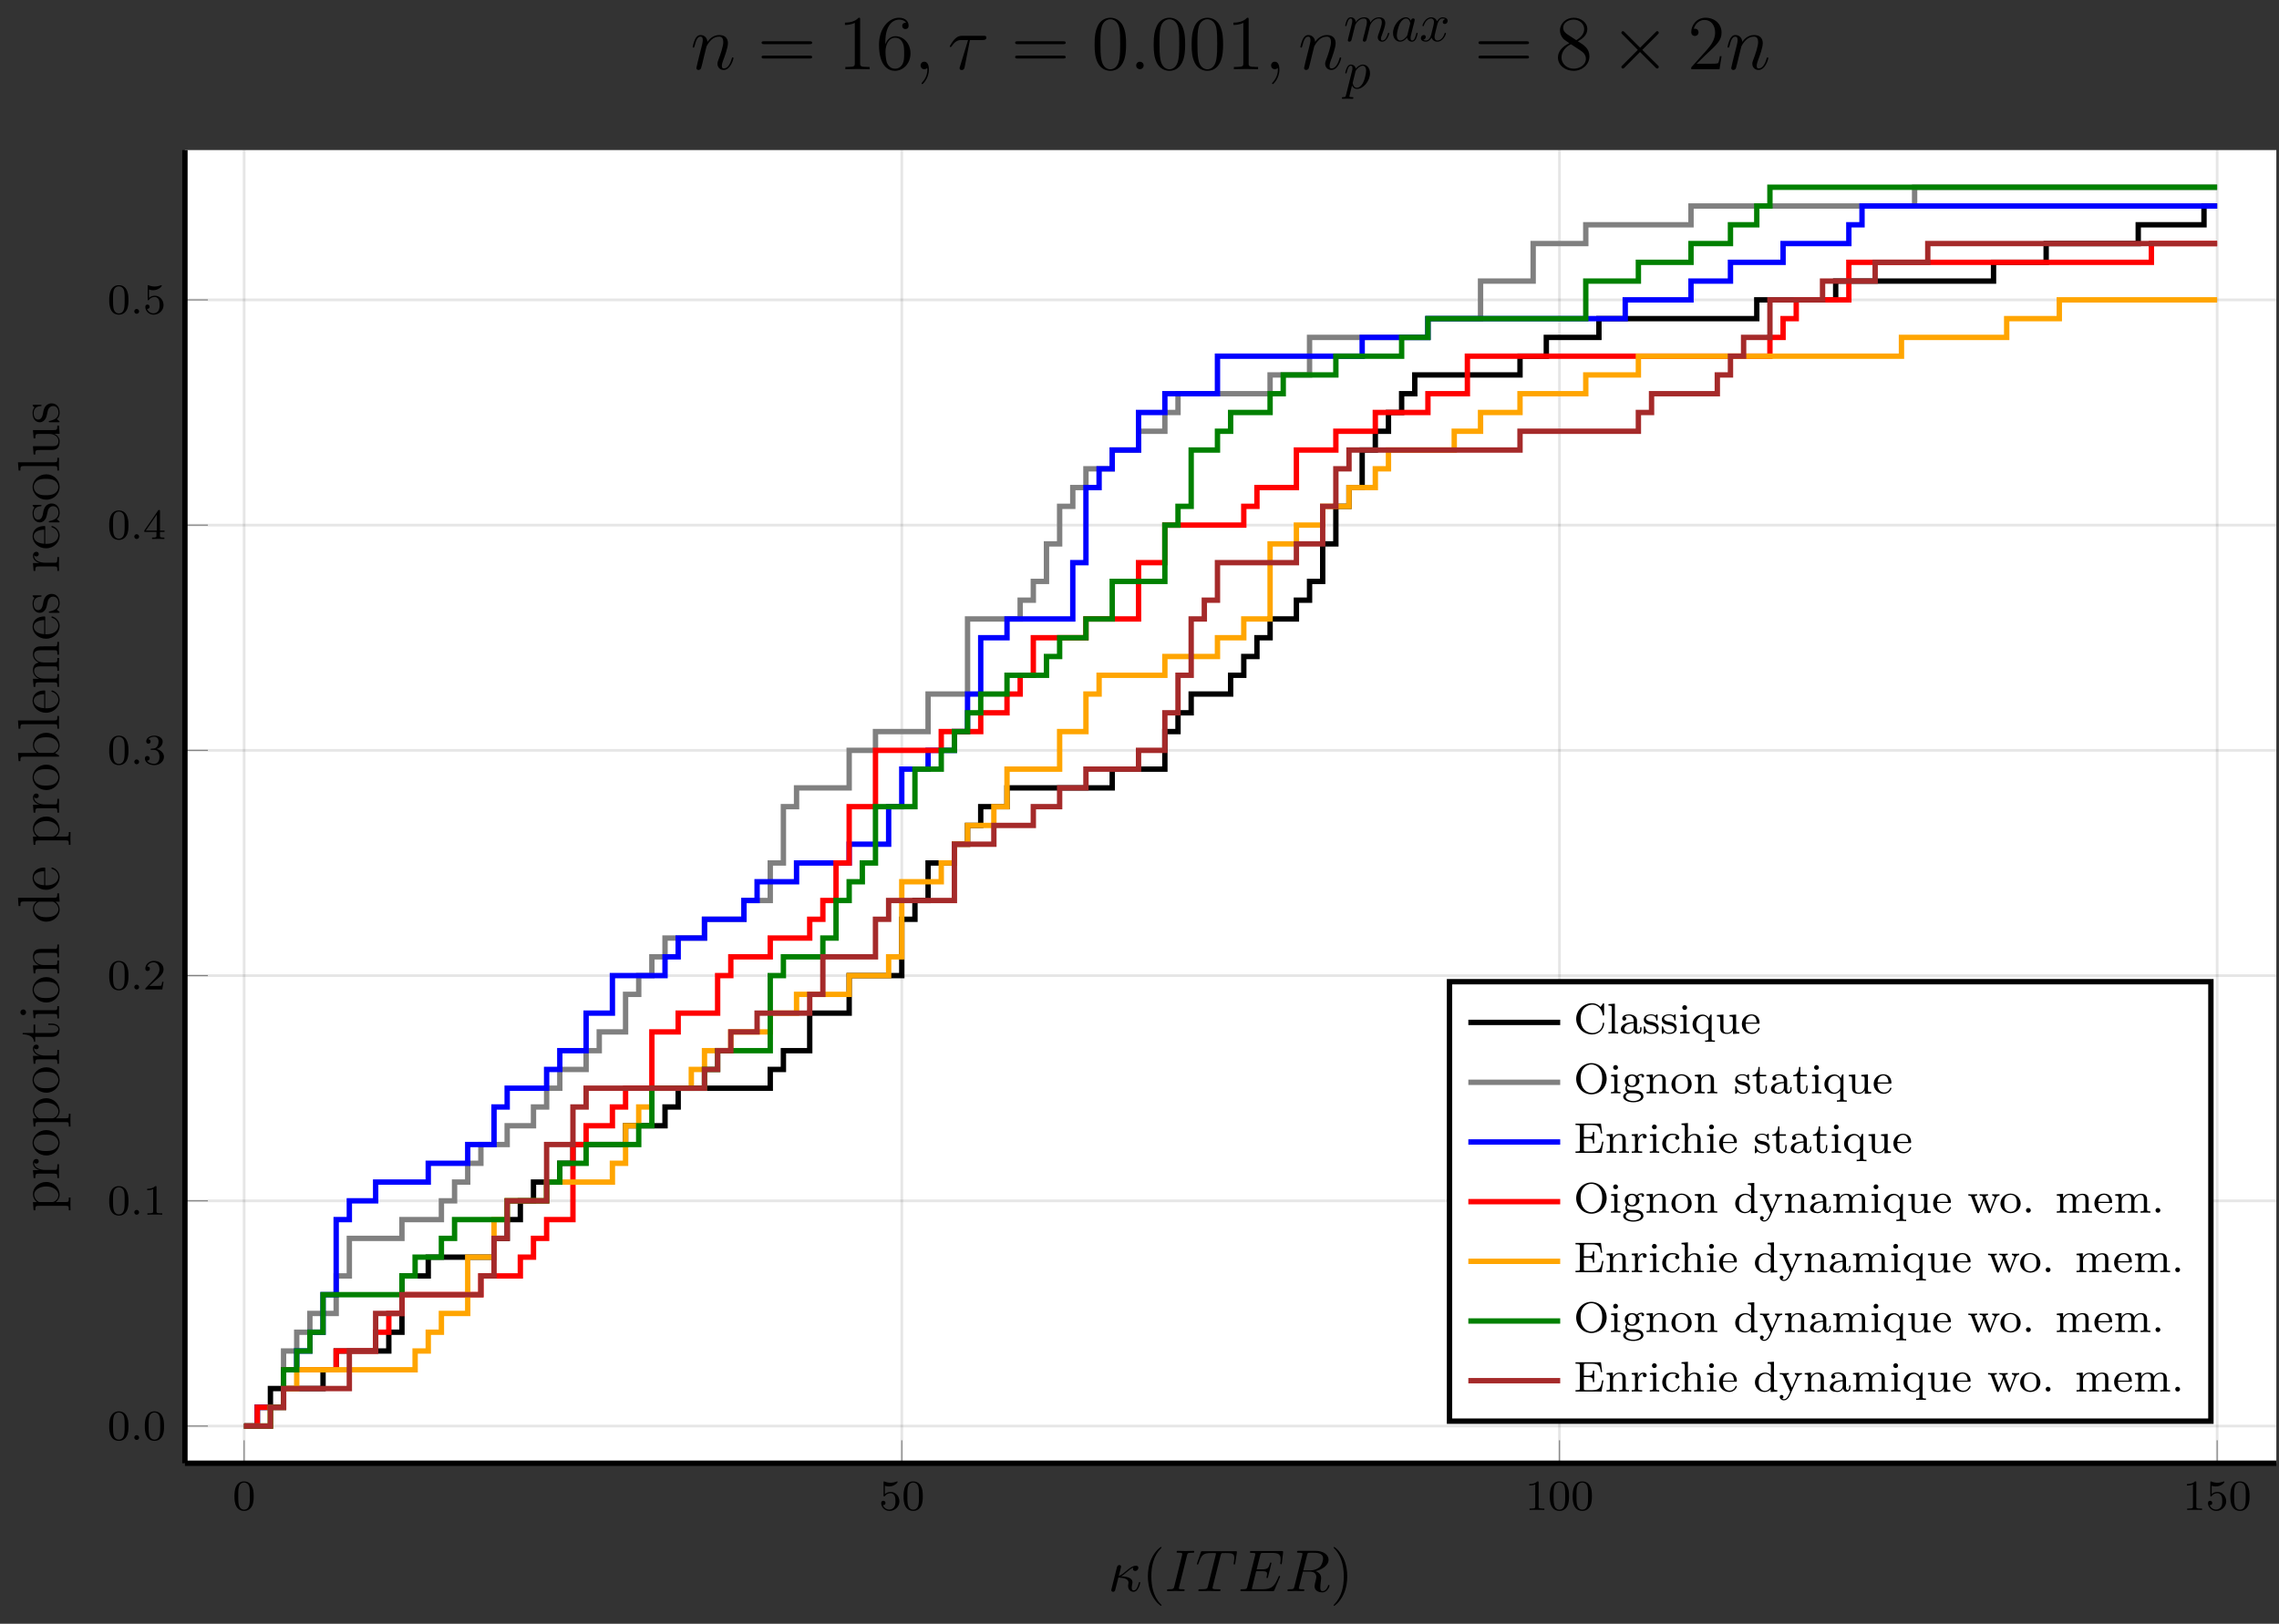 <?xml version="1.0" encoding="UTF-8"?>
<svg xmlns="http://www.w3.org/2000/svg" xmlns:xlink="http://www.w3.org/1999/xlink" width="421.899pt" height="300.687pt" viewBox="0 0 421.899 300.687" version="1.1">
<rect x="0" y="0" width="421.899" height="300.687" fill="#333333" stroke="none"/>
<defs>
<g>
<symbol overflow="visible" id="glyph-1582152674717167-0-0">
<path style="stroke:none;" d=""/>
</symbol>
<symbol overflow="visible" id="glyph-1582152674717167-0-1">
<path style="stroke:none;" d="M 3.891 -2.547 C 3.891 -3.391 3.812 -3.906 3.547 -4.422 C 3.203 -5.125 2.547 -5.297 2.109 -5.297 C 1.109 -5.297 0.734 -4.547 0.625 -4.328 C 0.344 -3.75 0.328 -2.953 0.328 -2.547 C 0.328 -2.016 0.344 -1.219 0.734 -0.578 C 1.094 0.016 1.688 0.172 2.109 0.172 C 2.5 0.172 3.172 0.047 3.578 -0.734 C 3.875 -1.312 3.891 -2.031 3.891 -2.547 Z M 2.109 -0.062 C 1.844 -0.062 1.297 -0.188 1.125 -1.016 C 1.031 -1.469 1.031 -2.219 1.031 -2.641 C 1.031 -3.188 1.031 -3.75 1.125 -4.188 C 1.297 -5 1.906 -5.078 2.109 -5.078 C 2.375 -5.078 2.938 -4.938 3.094 -4.219 C 3.188 -3.781 3.188 -3.172 3.188 -2.641 C 3.188 -2.172 3.188 -1.453 3.094 -1 C 2.922 -0.172 2.375 -0.062 2.109 -0.062 Z M 2.109 -0.062 "/>
</symbol>
<symbol overflow="visible" id="glyph-1582152674717167-0-2">
<path style="stroke:none;" d="M 1.109 -4.484 C 1.219 -4.453 1.531 -4.359 1.875 -4.359 C 2.875 -4.359 3.469 -5.062 3.469 -5.188 C 3.469 -5.281 3.422 -5.297 3.375 -5.297 C 3.359 -5.297 3.344 -5.297 3.281 -5.266 C 2.969 -5.141 2.594 -5.047 2.172 -5.047 C 1.703 -5.047 1.312 -5.156 1.062 -5.266 C 0.984 -5.297 0.969 -5.297 0.953 -5.297 C 0.859 -5.297 0.859 -5.219 0.859 -5.062 L 0.859 -2.734 C 0.859 -2.594 0.859 -2.5 0.984 -2.5 C 1.047 -2.5 1.062 -2.531 1.109 -2.594 C 1.203 -2.703 1.5 -3.109 2.188 -3.109 C 2.625 -3.109 2.844 -2.75 2.922 -2.594 C 3.047 -2.312 3.062 -1.938 3.062 -1.641 C 3.062 -1.344 3.062 -0.906 2.844 -0.562 C 2.688 -0.312 2.359 -0.078 1.938 -0.078 C 1.422 -0.078 0.922 -0.391 0.734 -0.922 C 0.75 -0.906 0.812 -0.906 0.812 -0.906 C 1.031 -0.906 1.219 -1.047 1.219 -1.297 C 1.219 -1.594 0.984 -1.703 0.828 -1.703 C 0.672 -1.703 0.422 -1.625 0.422 -1.281 C 0.422 -0.562 1.047 0.172 1.953 0.172 C 2.953 0.172 3.797 -0.609 3.797 -1.594 C 3.797 -2.516 3.125 -3.344 2.188 -3.344 C 1.797 -3.344 1.422 -3.219 1.109 -2.938 Z M 1.109 -4.484 "/>
</symbol>
<symbol overflow="visible" id="glyph-1582152674717167-0-3">
<path style="stroke:none;" d="M 2.5 -5.078 C 2.5 -5.297 2.484 -5.297 2.266 -5.297 C 1.938 -4.984 1.516 -4.797 0.766 -4.797 L 0.766 -4.531 C 0.984 -4.531 1.406 -4.531 1.875 -4.734 L 1.875 -0.656 C 1.875 -0.359 1.844 -0.266 1.094 -0.266 L 0.812 -0.266 L 0.812 0 C 1.141 -0.031 1.828 -0.031 2.188 -0.031 C 2.547 -0.031 3.234 -0.031 3.562 0 L 3.562 -0.266 L 3.281 -0.266 C 2.531 -0.266 2.5 -0.359 2.5 -0.656 Z M 2.5 -5.078 "/>
</symbol>
<symbol overflow="visible" id="glyph-1582152674717167-0-4">
<path style="stroke:none;" d="M 2.25 -1.625 C 2.375 -1.75 2.703 -2.016 2.844 -2.125 C 3.328 -2.578 3.797 -3.016 3.797 -3.734 C 3.797 -4.688 3 -5.297 2.016 -5.297 C 1.047 -5.297 0.422 -4.578 0.422 -3.859 C 0.422 -3.469 0.734 -3.422 0.844 -3.422 C 1.016 -3.422 1.266 -3.531 1.266 -3.844 C 1.266 -4.25 0.859 -4.25 0.766 -4.25 C 1 -4.844 1.531 -5.031 1.922 -5.031 C 2.656 -5.031 3.047 -4.406 3.047 -3.734 C 3.047 -2.906 2.469 -2.297 1.516 -1.344 L 0.516 -0.297 C 0.422 -0.219 0.422 -0.203 0.422 0 L 3.562 0 L 3.797 -1.422 L 3.547 -1.422 C 3.531 -1.266 3.469 -0.875 3.375 -0.719 C 3.328 -0.656 2.719 -0.656 2.594 -0.656 L 1.172 -0.656 Z M 2.25 -1.625 "/>
</symbol>
<symbol overflow="visible" id="glyph-1582152674717167-0-5">
<path style="stroke:none;" d="M 2.016 -2.656 C 2.641 -2.656 3.047 -2.203 3.047 -1.359 C 3.047 -0.359 2.484 -0.078 2.062 -0.078 C 1.625 -0.078 1.016 -0.234 0.734 -0.656 C 1.031 -0.656 1.234 -0.844 1.234 -1.094 C 1.234 -1.359 1.047 -1.531 0.781 -1.531 C 0.578 -1.531 0.344 -1.406 0.344 -1.078 C 0.344 -0.328 1.156 0.172 2.078 0.172 C 3.125 0.172 3.875 -0.562 3.875 -1.359 C 3.875 -2.031 3.344 -2.625 2.531 -2.812 C 3.156 -3.031 3.641 -3.562 3.641 -4.203 C 3.641 -4.844 2.922 -5.297 2.094 -5.297 C 1.234 -5.297 0.594 -4.844 0.594 -4.234 C 0.594 -3.938 0.781 -3.812 1 -3.812 C 1.25 -3.812 1.406 -3.984 1.406 -4.219 C 1.406 -4.516 1.141 -4.625 0.969 -4.625 C 1.312 -5.062 1.922 -5.094 2.062 -5.094 C 2.266 -5.094 2.875 -5.031 2.875 -4.203 C 2.875 -3.656 2.641 -3.312 2.531 -3.188 C 2.297 -2.938 2.109 -2.922 1.625 -2.891 C 1.469 -2.891 1.406 -2.875 1.406 -2.766 C 1.406 -2.656 1.484 -2.656 1.625 -2.656 Z M 2.016 -2.656 "/>
</symbol>
<symbol overflow="visible" id="glyph-1582152674717167-0-6">
<path style="stroke:none;" d="M 3.141 -5.156 C 3.141 -5.312 3.141 -5.375 2.969 -5.375 C 2.875 -5.375 2.859 -5.375 2.781 -5.266 L 0.234 -1.562 L 0.234 -1.312 L 2.484 -1.312 L 2.484 -0.641 C 2.484 -0.344 2.469 -0.266 1.844 -0.266 L 1.672 -0.266 L 1.672 0 C 2.344 -0.031 2.359 -0.031 2.812 -0.031 C 3.266 -0.031 3.281 -0.031 3.953 0 L 3.953 -0.266 L 3.781 -0.266 C 3.156 -0.266 3.141 -0.344 3.141 -0.641 L 3.141 -1.312 L 3.984 -1.312 L 3.984 -1.562 L 3.141 -1.562 Z M 2.547 -4.516 L 2.547 -1.562 L 0.516 -1.562 Z M 2.547 -4.516 "/>
</symbol>
<symbol overflow="visible" id="glyph-1582152674717167-1-0">
<path style="stroke:none;" d=""/>
</symbol>
<symbol overflow="visible" id="glyph-1582152674717167-1-1">
<path style="stroke:none;" d="M 1.625 -0.438 C 1.625 -0.703 1.391 -0.891 1.172 -0.891 C 0.922 -0.891 0.734 -0.672 0.734 -0.453 C 0.734 -0.172 0.953 0 1.172 0 C 1.422 0 1.625 -0.203 1.625 -0.438 Z M 1.625 -0.438 "/>
</symbol>
<symbol overflow="visible" id="glyph-1582152674717167-2-0">
<path style="stroke:none;" d=""/>
</symbol>
<symbol overflow="visible" id="glyph-1582152674717167-2-1">
<path style="stroke:none;" d="M 0.641 -0.422 C 0.594 -0.266 0.594 -0.25 0.594 -0.172 C 0.594 0.016 0.75 0.125 0.922 0.125 C 1.25 0.125 1.312 -0.141 1.391 -0.484 C 1.5 -0.891 1.438 -0.672 1.906 -2.516 C 2.828 -2.469 3.781 -2.297 3.781 -1.578 C 3.781 -1.5 3.781 -1.453 3.75 -1.344 C 3.703 -1.172 3.703 -1.047 3.703 -0.953 C 3.703 -0.312 4.141 0.125 4.703 0.125 C 5.047 0.125 5.328 -0.078 5.547 -0.453 C 5.828 -0.906 5.953 -1.531 5.953 -1.562 C 5.953 -1.672 5.859 -1.672 5.828 -1.672 C 5.719 -1.672 5.703 -1.625 5.672 -1.469 C 5.469 -0.719 5.219 -0.125 4.719 -0.125 C 4.5 -0.125 4.375 -0.266 4.375 -0.641 C 4.375 -0.812 4.422 -1.062 4.453 -1.25 C 4.484 -1.359 4.516 -1.5 4.516 -1.609 C 4.516 -2.641 3.016 -2.719 2.406 -2.734 C 2.766 -2.938 3.109 -3.234 3.406 -3.484 C 3.906 -3.906 4.219 -4.172 4.656 -4.359 C 4.641 -4.297 4.609 -4.172 4.609 -4.109 C 4.609 -3.984 4.672 -3.734 5.016 -3.734 C 5.359 -3.734 5.609 -4.047 5.609 -4.312 C 5.609 -4.422 5.562 -4.703 5.172 -4.703 C 4.5 -4.703 3.859 -4.156 3.375 -3.75 C 2.641 -3.125 2.375 -2.953 1.984 -2.828 C 2.016 -2.938 2.156 -3.484 2.203 -3.672 C 2.266 -3.953 2.406 -4.469 2.406 -4.531 C 2.406 -4.719 2.266 -4.828 2.078 -4.828 C 2.047 -4.828 1.75 -4.828 1.641 -4.422 Z M 0.641 -0.422 "/>
</symbol>
<symbol overflow="visible" id="glyph-1582152674717167-2-2">
<path style="stroke:none;" d="M 4.078 -6.609 C 4.172 -7 4.203 -7.109 5.078 -7.109 C 5.328 -7.109 5.422 -7.109 5.422 -7.312 C 5.422 -7.453 5.297 -7.453 5.25 -7.453 C 4.938 -7.453 4.141 -7.422 3.812 -7.422 C 3.484 -7.422 2.688 -7.453 2.359 -7.453 C 2.297 -7.453 2.156 -7.453 2.156 -7.234 C 2.156 -7.109 2.25 -7.109 2.453 -7.109 C 2.906 -7.109 3.203 -7.109 3.203 -6.906 C 3.203 -6.844 3.203 -6.828 3.188 -6.734 L 1.719 -0.844 C 1.609 -0.453 1.578 -0.344 0.719 -0.344 C 0.469 -0.344 0.375 -0.344 0.375 -0.125 C 0.375 0 0.5 0 0.531 0 C 0.844 0 1.641 -0.031 1.969 -0.031 C 2.297 -0.031 3.094 0 3.422 0 C 3.516 0 3.641 0 3.641 -0.203 C 3.641 -0.344 3.562 -0.344 3.312 -0.344 C 3.125 -0.344 3.062 -0.344 2.844 -0.359 C 2.625 -0.375 2.578 -0.422 2.578 -0.547 C 2.578 -0.625 2.594 -0.719 2.625 -0.797 Z M 4.078 -6.609 "/>
</symbol>
<symbol overflow="visible" id="glyph-1582152674717167-2-3">
<path style="stroke:none;" d="M 4.656 -6.625 C 4.734 -6.922 4.781 -6.984 4.906 -7.031 C 5 -7.047 5.359 -7.047 5.594 -7.047 C 6.703 -7.047 7.188 -7 7.188 -6.156 C 7.188 -5.984 7.141 -5.562 7.094 -5.281 C 7.094 -5.234 7.062 -5.109 7.062 -5.078 C 7.062 -5 7.094 -4.922 7.203 -4.922 C 7.312 -4.922 7.344 -5.016 7.359 -5.188 L 7.656 -7.078 C 7.672 -7.125 7.672 -7.234 7.672 -7.266 C 7.672 -7.391 7.562 -7.391 7.391 -7.391 L 1.328 -7.391 C 1.062 -7.391 1.062 -7.375 0.984 -7.172 L 0.328 -5.25 C 0.312 -5.219 0.266 -5.078 0.266 -5.047 C 0.266 -4.984 0.312 -4.922 0.391 -4.922 C 0.5 -4.922 0.516 -4.984 0.578 -5.156 C 1.172 -6.844 1.453 -7.047 3.062 -7.047 L 3.484 -7.047 C 3.797 -7.047 3.797 -7 3.797 -6.922 C 3.797 -6.844 3.766 -6.719 3.75 -6.688 L 2.297 -0.859 C 2.188 -0.453 2.156 -0.344 1 -0.344 C 0.594 -0.344 0.531 -0.344 0.531 -0.125 C 0.531 0 0.656 0 0.719 0 C 1.016 0 1.312 -0.016 1.609 -0.016 C 1.922 -0.016 2.234 -0.031 2.547 -0.031 C 2.844 -0.031 3.156 -0.016 3.453 -0.016 C 3.766 -0.016 4.094 0 4.391 0 C 4.5 0 4.641 0 4.641 -0.219 C 4.641 -0.344 4.547 -0.344 4.266 -0.344 C 3.984 -0.344 3.844 -0.344 3.562 -0.359 C 3.25 -0.391 3.156 -0.422 3.156 -0.594 C 3.156 -0.609 3.156 -0.672 3.203 -0.828 Z M 4.656 -6.625 "/>
</symbol>
<symbol overflow="visible" id="glyph-1582152674717167-2-4">
<path style="stroke:none;" d="M 7.719 -2.547 C 7.75 -2.594 7.781 -2.672 7.781 -2.688 C 7.781 -2.703 7.781 -2.812 7.641 -2.812 C 7.547 -2.812 7.531 -2.75 7.5 -2.688 C 6.797 -1.062 6.391 -0.344 4.531 -0.344 L 2.938 -0.344 C 2.781 -0.344 2.766 -0.344 2.688 -0.344 C 2.578 -0.359 2.547 -0.375 2.547 -0.453 C 2.547 -0.484 2.547 -0.516 2.609 -0.703 L 3.344 -3.688 L 4.422 -3.688 C 5.359 -3.688 5.359 -3.453 5.359 -3.188 C 5.359 -3.109 5.359 -2.984 5.281 -2.656 C 5.25 -2.594 5.25 -2.562 5.25 -2.531 C 5.25 -2.469 5.297 -2.406 5.391 -2.406 C 5.469 -2.406 5.5 -2.469 5.547 -2.625 L 6.172 -5.188 C 6.172 -5.25 6.125 -5.297 6.047 -5.297 C 5.938 -5.297 5.922 -5.234 5.891 -5.109 C 5.656 -4.281 5.469 -4.031 4.453 -4.031 L 3.438 -4.031 L 4.094 -6.656 C 4.188 -7.031 4.203 -7.078 4.672 -7.078 L 6.219 -7.078 C 7.547 -7.078 7.875 -6.766 7.875 -5.875 C 7.875 -5.609 7.875 -5.578 7.828 -5.297 C 7.828 -5.219 7.812 -5.141 7.812 -5.094 C 7.812 -5.031 7.859 -4.969 7.953 -4.969 C 8.078 -4.969 8.078 -5.031 8.109 -5.234 L 8.328 -7.125 C 8.359 -7.422 8.297 -7.422 8.031 -7.422 L 2.516 -7.422 C 2.297 -7.422 2.188 -7.422 2.188 -7.203 C 2.188 -7.078 2.297 -7.078 2.5 -7.078 C 2.906 -7.078 3.203 -7.078 3.203 -6.875 C 3.203 -6.844 3.203 -6.812 3.156 -6.625 L 1.719 -0.844 C 1.609 -0.422 1.578 -0.344 0.719 -0.344 C 0.531 -0.344 0.422 -0.344 0.422 -0.125 C 0.422 0 0.516 0 0.719 0 L 6.375 0 C 6.625 0 6.641 -0.016 6.719 -0.188 Z M 7.719 -2.547 "/>
</symbol>
<symbol overflow="visible" id="glyph-1582152674717167-2-5">
<path style="stroke:none;" d="M 4.094 -6.703 C 4.156 -6.953 4.188 -7.062 4.391 -7.094 C 4.5 -7.109 4.844 -7.109 5.062 -7.109 C 5.828 -7.109 7.047 -7.109 7.047 -6.031 C 7.047 -5.656 6.875 -4.906 6.453 -4.484 C 6.156 -4.203 5.578 -3.844 4.609 -3.844 L 3.375 -3.844 Z M 5.656 -3.703 C 6.766 -3.953 8.062 -4.719 8.062 -5.812 C 8.062 -6.75 7.078 -7.453 5.656 -7.453 L 2.547 -7.453 C 2.328 -7.453 2.219 -7.453 2.219 -7.234 C 2.219 -7.109 2.328 -7.109 2.531 -7.109 C 2.547 -7.109 2.766 -7.109 2.938 -7.094 C 3.141 -7.062 3.234 -7.062 3.234 -6.922 C 3.234 -6.875 3.234 -6.844 3.203 -6.703 L 1.734 -0.844 C 1.625 -0.422 1.609 -0.344 0.734 -0.344 C 0.547 -0.344 0.453 -0.344 0.453 -0.125 C 0.453 0 0.578 0 0.594 0 C 0.906 0 1.672 -0.031 1.969 -0.031 C 2.281 -0.031 3.047 0 3.359 0 C 3.453 0 3.578 0 3.578 -0.219 C 3.578 -0.344 3.484 -0.344 3.266 -0.344 C 2.875 -0.344 2.562 -0.344 2.562 -0.531 C 2.562 -0.594 2.578 -0.656 2.594 -0.719 L 3.312 -3.609 L 4.609 -3.609 C 5.609 -3.609 5.797 -3 5.797 -2.625 C 5.797 -2.453 5.719 -2.109 5.656 -1.859 C 5.578 -1.562 5.469 -1.156 5.469 -0.938 C 5.469 0.234 6.781 0.234 6.922 0.234 C 7.859 0.234 8.234 -0.859 8.234 -1.016 C 8.234 -1.141 8.109 -1.141 8.109 -1.141 C 8 -1.141 7.984 -1.062 7.969 -1 C 7.688 -0.188 7.219 0 6.969 0 C 6.609 0 6.531 -0.234 6.531 -0.672 C 6.531 -1 6.594 -1.562 6.641 -1.906 C 6.656 -2.062 6.688 -2.266 6.688 -2.422 C 6.688 -3.266 5.953 -3.594 5.656 -3.703 Z M 5.656 -3.703 "/>
</symbol>
<symbol overflow="visible" id="glyph-1582152674717167-3-0">
<path style="stroke:none;" d=""/>
</symbol>
<symbol overflow="visible" id="glyph-1582152674717167-3-1">
<path style="stroke:none;" d="M 3.609 2.625 C 3.609 2.578 3.609 2.562 3.422 2.375 C 2.062 1 1.719 -1.062 1.719 -2.719 C 1.719 -4.625 2.125 -6.516 3.469 -7.891 C 3.609 -8.016 3.609 -8.031 3.609 -8.078 C 3.609 -8.141 3.562 -8.172 3.5 -8.172 C 3.391 -8.172 2.406 -7.438 1.766 -6.047 C 1.203 -4.859 1.078 -3.641 1.078 -2.719 C 1.078 -1.875 1.203 -0.562 1.797 0.672 C 2.453 2.016 3.391 2.719 3.5 2.719 C 3.562 2.719 3.609 2.688 3.609 2.625 Z M 3.609 2.625 "/>
</symbol>
<symbol overflow="visible" id="glyph-1582152674717167-3-2">
<path style="stroke:none;" d="M 3.156 -2.719 C 3.156 -3.578 3.031 -4.891 2.438 -6.125 C 1.781 -7.469 0.844 -8.172 0.734 -8.172 C 0.672 -8.172 0.625 -8.141 0.625 -8.078 C 0.625 -8.031 0.625 -8.016 0.828 -7.812 C 1.891 -6.734 2.516 -5 2.516 -2.719 C 2.516 -0.859 2.109 1.062 0.766 2.438 C 0.625 2.562 0.625 2.578 0.625 2.625 C 0.625 2.688 0.672 2.719 0.734 2.719 C 0.844 2.719 1.828 1.984 2.469 0.594 C 3.016 -0.594 3.156 -1.812 3.156 -2.719 Z M 3.156 -2.719 "/>
</symbol>
<symbol overflow="visible" id="glyph-1582152674717167-4-0">
<path style="stroke:none;" d=""/>
</symbol>
<symbol overflow="visible" id="glyph-1582152674717167-4-1">
<path style="stroke:none;" d="M -2.359 -5.562 C -3.75 -5.562 -4.828 -4.531 -4.828 -3.344 C -4.828 -2.375 -4.141 -1.859 -4.094 -1.828 L -4.828 -1.828 L -4.703 -0.312 L -4.391 -0.312 C -4.391 -1.078 -4.312 -1.141 -3.828 -1.141 L 1.312 -1.141 C 1.812 -1.141 1.812 -1.016 1.812 -0.312 L 2.125 -0.312 C 2.109 -0.594 2.109 -1.188 2.109 -1.484 C 2.109 -1.812 2.109 -2.406 2.125 -2.688 L 1.812 -2.688 C 1.812 -1.984 1.812 -1.844 1.312 -1.844 L -0.594 -1.844 C -0.312 -2.047 0.109 -2.5 0.109 -3.203 C 0.109 -4.453 -0.953 -5.562 -2.359 -5.562 Z M -2.359 -4.734 C -1.062 -4.734 -0.109 -3.984 -0.109 -3.141 C -0.109 -2.797 -0.25 -2.484 -0.453 -2.266 C -0.719 -2.016 -0.938 -1.844 -1.234 -1.844 L -3.5 -1.844 C -3.703 -1.844 -3.719 -1.844 -3.891 -1.969 C -4.375 -2.297 -4.594 -2.844 -4.594 -3.25 C -4.594 -4.078 -3.594 -4.734 -2.359 -4.734 Z M -2.359 -4.734 "/>
</symbol>
<symbol overflow="visible" id="glyph-1582152674717167-4-2">
<path style="stroke:none;" d="M -4.188 -3.859 C -4.531 -3.859 -4.828 -3.578 -4.828 -3.094 C -4.828 -2.172 -3.828 -1.844 -3.609 -1.781 L -4.828 -1.781 L -4.703 -0.312 L -4.391 -0.312 C -4.391 -1.047 -4.312 -1.141 -3.781 -1.141 L -0.812 -1.141 C -0.312 -1.141 -0.312 -1.016 -0.312 -0.312 L 0 -0.312 C -0.016 -0.609 -0.016 -1.219 -0.016 -1.547 C -0.016 -1.844 -0.016 -2.625 0 -2.875 L -0.312 -2.875 L -0.312 -2.656 C -0.312 -1.844 -0.438 -1.828 -0.828 -1.828 L -2.547 -1.828 C -3.609 -1.828 -4.609 -2.266 -4.609 -3.109 C -4.609 -3.203 -4.609 -3.219 -4.594 -3.266 C -4.562 -3.172 -4.484 -3 -4.188 -3 C -3.875 -3 -3.75 -3.25 -3.75 -3.422 C -3.75 -3.641 -3.906 -3.859 -4.188 -3.859 Z M -4.188 -3.859 "/>
</symbol>
<symbol overflow="visible" id="glyph-1582152674717167-4-3">
<path style="stroke:none;" d="M -2.344 -5.031 C -3.75 -5.031 -4.891 -3.953 -4.891 -2.688 C -4.891 -1.375 -3.719 -0.328 -2.344 -0.328 C -0.938 -0.328 0.109 -1.422 0.109 -2.672 C 0.109 -3.969 -0.969 -5.031 -2.344 -5.031 Z M -2.438 -4.188 C -2.062 -4.188 -1.375 -4.188 -0.859 -3.906 C -0.344 -3.609 -0.125 -3.094 -0.125 -2.688 C -0.125 -2.281 -0.312 -1.781 -0.844 -1.469 C -1.344 -1.172 -1.984 -1.156 -2.438 -1.156 C -2.859 -1.156 -3.531 -1.156 -4.016 -1.5 C -4.484 -1.812 -4.672 -2.297 -4.672 -2.672 C -4.672 -3.094 -4.469 -3.562 -4.047 -3.859 C -3.531 -4.188 -2.844 -4.188 -2.438 -4.188 Z M -2.438 -4.188 "/>
</symbol>
<symbol overflow="visible" id="glyph-1582152674717167-4-4">
<path style="stroke:none;" d="M -1.359 -3.578 L -1.984 -3.578 L -1.984 -3.328 L -1.375 -3.328 C -0.594 -3.328 -0.125 -3.016 -0.125 -2.578 C -0.125 -1.844 -1.156 -1.844 -1.344 -1.844 L -4.406 -1.844 L -4.406 -3.391 L -4.719 -3.391 L -4.719 -1.844 L -6.734 -1.844 L -6.734 -1.594 C -5.703 -1.594 -4.656 -1.188 -4.625 -0.203 L -4.406 -0.203 L -4.406 -1.125 L -1.359 -1.125 C -0.141 -1.125 0.109 -1.938 0.109 -2.516 C 0.109 -3.203 -0.562 -3.578 -1.359 -3.578 Z M -1.359 -3.578 "/>
</symbol>
<symbol overflow="visible" id="glyph-1582152674717167-4-5">
<path style="stroke:none;" d="M 0 -2.641 L -0.312 -2.641 C -0.312 -1.922 -0.375 -1.891 -0.797 -1.891 L -4.828 -1.891 L -4.703 -0.391 L -4.391 -0.391 C -4.391 -1.094 -4.328 -1.188 -3.797 -1.188 L -0.812 -1.188 C -0.312 -1.188 -0.312 -1.078 -0.312 -0.359 L 0 -0.359 C -0.016 -0.672 -0.016 -1.188 -0.016 -1.516 C -0.016 -1.625 -0.016 -2.266 0 -2.641 Z M -6.609 -2.031 C -6.938 -2.031 -7.156 -1.766 -7.156 -1.5 C -7.156 -1.188 -6.906 -0.969 -6.609 -0.969 C -6.328 -0.969 -6.094 -1.203 -6.094 -1.484 C -6.094 -1.812 -6.359 -2.031 -6.609 -2.031 Z M -6.609 -2.031 "/>
</symbol>
<symbol overflow="visible" id="glyph-1582152674717167-4-6">
<path style="stroke:none;" d="M 0 -5.703 L -0.312 -5.703 C -0.312 -5.156 -0.312 -4.891 -0.641 -4.875 L -2.656 -4.875 C -3.688 -4.875 -3.984 -4.875 -4.344 -4.625 C -4.766 -4.297 -4.828 -3.797 -4.828 -3.422 C -4.828 -2.359 -3.922 -1.938 -3.703 -1.844 L -4.828 -1.844 L -4.703 -0.344 L -4.391 -0.344 C -4.391 -1.094 -4.312 -1.188 -3.781 -1.188 L -0.812 -1.188 C -0.312 -1.188 -0.312 -1.062 -0.312 -0.344 L 0 -0.344 C -0.016 -0.641 -0.016 -1.234 -0.016 -1.531 C -0.016 -1.844 -0.016 -2.438 0 -2.734 L -0.312 -2.734 C -0.312 -2.031 -0.312 -1.891 -0.812 -1.891 L -2.844 -1.891 C -4 -1.891 -4.609 -2.656 -4.609 -3.328 C -4.609 -4.016 -4.047 -4.156 -3.391 -4.156 L -0.812 -4.156 C -0.312 -4.156 -0.312 -4.047 -0.312 -3.328 L 0 -3.328 C -0.016 -3.609 -0.016 -4.203 -0.016 -4.516 C -0.016 -4.828 -0.016 -5.422 0 -5.703 Z M 0 -5.703 "/>
</symbol>
<symbol overflow="visible" id="glyph-1582152674717167-4-7">
<path style="stroke:none;" d="M 0 -5.641 L -0.312 -5.641 C -0.312 -4.891 -0.391 -4.812 -0.938 -4.812 L -7.594 -4.812 L -7.484 -3.281 L -7.156 -3.281 C -7.156 -4.031 -7.094 -4.125 -6.547 -4.125 L -4.125 -4.125 C -4.453 -3.891 -4.828 -3.422 -4.828 -2.75 C -4.828 -1.484 -3.75 -0.391 -2.359 -0.391 C -0.969 -0.391 0.109 -1.422 0.109 -2.625 C 0.109 -3.469 -0.438 -3.938 -0.641 -4.094 L 0.109 -4.094 Z M -1.281 -4.094 C -1.078 -4.094 -1.047 -4.094 -0.812 -3.938 C -0.422 -3.688 -0.109 -3.234 -0.109 -2.688 C -0.109 -2.406 -0.219 -1.219 -2.344 -1.219 C -3.125 -1.219 -3.578 -1.344 -3.938 -1.594 C -4.266 -1.812 -4.609 -2.25 -4.609 -2.797 C -4.609 -3.469 -4.125 -3.859 -3.938 -3.969 C -3.75 -4.094 -3.734 -4.094 -3.531 -4.094 Z M -1.281 -4.094 "/>
</symbol>
<symbol overflow="visible" id="glyph-1582152674717167-4-8">
<path style="stroke:none;" d="M -1.297 -4.453 C -1.375 -4.453 -1.406 -4.406 -1.406 -4.344 C -1.406 -4.25 -1.359 -4.234 -1.297 -4.203 C -0.391 -3.922 -0.125 -3.188 -0.125 -2.734 C -0.125 -2.266 -0.438 -1.156 -2.328 -1.156 L -2.547 -1.156 L -2.547 -4.188 C -2.547 -4.438 -2.547 -4.453 -2.75 -4.453 C -3.859 -4.453 -4.891 -3.859 -4.891 -2.547 C -4.891 -1.297 -3.75 -0.328 -2.406 -0.328 C -0.953 -0.328 0.109 -1.453 0.109 -2.656 C 0.109 -3.969 -1.078 -4.453 -1.297 -4.453 Z M -2.75 -3.781 L -2.75 -1.172 C -4.469 -1.266 -4.672 -2.219 -4.672 -2.531 C -4.672 -3.703 -3.125 -3.766 -2.75 -3.781 Z M -2.75 -3.781 "/>
</symbol>
<symbol overflow="visible" id="glyph-1582152674717167-4-9">
<path style="stroke:none;" d="M -2.359 -5.562 C -3.75 -5.562 -4.828 -4.531 -4.828 -3.312 C -4.828 -2.719 -4.562 -2.203 -4.094 -1.828 L -7.594 -1.828 L -7.484 -0.312 L -7.156 -0.312 C -7.156 -1.047 -7.094 -1.141 -6.547 -1.141 L 0 -1.141 L 0 -1.375 L -0.719 -1.781 C -0.312 -2.031 0.109 -2.5 0.109 -3.203 C 0.109 -4.453 -0.953 -5.562 -2.359 -5.562 Z M -2.375 -4.734 C -1.641 -4.734 -1.188 -4.625 -0.781 -4.359 C -0.453 -4.141 -0.109 -3.703 -0.109 -3.156 C -0.109 -2.562 -0.5 -2.172 -0.781 -2 C -1.016 -1.844 -1.062 -1.844 -1.25 -1.844 L -3.5 -1.844 C -3.703 -1.844 -3.719 -1.844 -3.906 -1.969 C -4.297 -2.234 -4.609 -2.719 -4.609 -3.25 C -4.609 -3.578 -4.484 -4.734 -2.375 -4.734 Z M -2.375 -4.734 "/>
</symbol>
<symbol overflow="visible" id="glyph-1582152674717167-4-10">
<path style="stroke:none;" d="M 0 -2.719 L -0.312 -2.719 C -0.312 -2.016 -0.312 -1.891 -0.812 -1.891 L -7.594 -1.891 L -7.484 -0.359 L -7.156 -0.359 C -7.156 -1.109 -7.094 -1.188 -6.547 -1.188 L -0.812 -1.188 C -0.312 -1.188 -0.312 -1.078 -0.312 -0.359 L 0 -0.359 C -0.016 -0.672 -0.016 -1.203 -0.016 -1.531 C -0.016 -1.859 -0.016 -2.406 0 -2.719 Z M 0 -2.719 "/>
</symbol>
<symbol overflow="visible" id="glyph-1582152674717167-4-11">
<path style="stroke:none;" d="M 0 -8.688 L -0.312 -8.688 C -0.312 -8.141 -0.312 -7.859 -0.641 -7.859 L -2.656 -7.859 C -3.688 -7.859 -3.984 -7.859 -4.344 -7.594 C -4.766 -7.281 -4.828 -6.766 -4.828 -6.391 C -4.828 -5.484 -4.172 -5.031 -3.75 -4.859 C -4.594 -4.703 -4.828 -4.109 -4.828 -3.422 C -4.828 -2.359 -3.922 -1.938 -3.703 -1.844 L -4.828 -1.844 L -4.703 -0.344 L -4.391 -0.344 C -4.391 -1.094 -4.312 -1.188 -3.781 -1.188 L -0.812 -1.188 C -0.312 -1.188 -0.312 -1.062 -0.312 -0.344 L 0 -0.344 C -0.016 -0.641 -0.016 -1.234 -0.016 -1.531 C -0.016 -1.844 -0.016 -2.438 0 -2.734 L -0.312 -2.734 C -0.312 -2.031 -0.312 -1.891 -0.812 -1.891 L -2.844 -1.891 C -4 -1.891 -4.609 -2.656 -4.609 -3.328 C -4.609 -4.016 -4.047 -4.156 -3.391 -4.156 L -0.812 -4.156 C -0.312 -4.156 -0.312 -4.047 -0.312 -3.328 L 0 -3.328 C -0.016 -3.609 -0.016 -4.203 -0.016 -4.516 C -0.016 -4.828 -0.016 -5.422 0 -5.703 L -0.312 -5.703 C -0.312 -5 -0.312 -4.875 -0.812 -4.875 L -2.844 -4.875 C -4 -4.875 -4.609 -5.625 -4.609 -6.312 C -4.609 -6.984 -4.047 -7.141 -3.391 -7.141 L -0.812 -7.141 C -0.312 -7.141 -0.312 -7.016 -0.312 -6.312 L 0 -6.312 C -0.016 -6.594 -0.016 -7.188 -0.016 -7.484 C -0.016 -7.812 -0.016 -8.406 0 -8.688 Z M 0 -8.688 "/>
</symbol>
<symbol overflow="visible" id="glyph-1582152674717167-4-12">
<path style="stroke:none;" d="M -1.391 -3.859 C -1.984 -3.859 -2.328 -3.5 -2.438 -3.391 C -2.766 -3 -2.844 -2.703 -2.969 -1.984 C -3.031 -1.656 -3.188 -0.859 -3.844 -0.859 C -4.188 -0.859 -4.688 -1.078 -4.688 -2.062 C -4.688 -3.266 -3.672 -3.328 -3.328 -3.359 C -3.234 -3.359 -3.234 -3.438 -3.234 -3.469 C -3.234 -3.594 -3.297 -3.594 -3.5 -3.594 L -4.641 -3.594 C -4.828 -3.594 -4.891 -3.594 -4.891 -3.484 C -4.891 -3.391 -4.641 -3.188 -4.547 -3.109 C -4.812 -2.766 -4.891 -2.438 -4.891 -2.078 C -4.891 -0.75 -4.156 -0.359 -3.562 -0.359 C -3.438 -0.359 -3.062 -0.359 -2.672 -0.781 C -2.359 -1.125 -2.297 -1.5 -2.188 -2 C -2.062 -2.609 -2.031 -2.75 -1.812 -3.016 C -1.656 -3.219 -1.406 -3.359 -1.109 -3.359 C -0.641 -3.359 -0.109 -3.094 -0.109 -2.125 C -0.109 -1.406 -0.531 -0.875 -1.625 -0.641 C -1.812 -0.594 -1.844 -0.578 -1.844 -0.578 C -1.891 -0.562 -1.891 -0.516 -1.891 -0.484 C -1.891 -0.359 -1.828 -0.359 -1.625 -0.359 L -0.141 -0.359 C 0.062 -0.359 0.109 -0.359 0.109 -0.469 C 0.109 -0.531 0.094 -0.531 -0.125 -0.719 C -0.203 -0.781 -0.234 -0.781 -0.406 -0.938 C 0.109 -1.359 0.109 -1.953 0.109 -2.141 C 0.109 -3.281 -0.531 -3.859 -1.391 -3.859 Z M -1.391 -3.859 "/>
</symbol>
<symbol overflow="visible" id="glyph-1582152674717167-4-13">
<path style="stroke:none;" d="M 0 -5.703 L -0.312 -5.703 C -0.312 -4.969 -0.391 -4.875 -0.938 -4.875 L -4.828 -4.875 L -4.703 -3.328 L -4.391 -3.328 C -4.391 -4.078 -4.312 -4.156 -3.781 -4.156 L -1.812 -4.156 C -0.891 -4.156 -0.109 -3.672 -0.109 -2.844 C -0.109 -1.953 -0.625 -1.891 -1.203 -1.891 L -4.828 -1.891 L -4.703 -0.344 L -4.391 -0.344 C -4.391 -1.188 -4.359 -1.188 -3.391 -1.188 L -1.734 -1.188 C -1.062 -1.188 -0.672 -1.188 -0.312 -1.516 C -0.016 -1.781 0.109 -2.219 0.109 -2.781 C 0.109 -2.969 0.109 -3.312 -0.203 -3.688 C -0.453 -4.016 -0.875 -4.188 -0.875 -4.188 L 0.109 -4.188 Z M 0 -5.703 "/>
</symbol>
<symbol overflow="visible" id="glyph-1582152674717167-5-0">
<path style="stroke:none;" d=""/>
</symbol>
<symbol overflow="visible" id="glyph-1582152674717167-5-1">
<path style="stroke:none;" d="M 2.953 -4.203 C 2.984 -4.281 3.344 -5 3.875 -5.469 C 4.25 -5.812 4.734 -6.031 5.297 -6.031 C 5.859 -6.031 6.062 -5.609 6.062 -5.031 C 6.062 -4.219 5.484 -2.578 5.188 -1.812 C 5.062 -1.469 4.984 -1.281 4.984 -1.016 C 4.984 -0.375 5.438 0.141 6.125 0.141 C 7.453 0.141 7.953 -1.969 7.953 -2.047 C 7.953 -2.125 7.906 -2.188 7.812 -2.188 C 7.688 -2.188 7.672 -2.141 7.609 -1.891 C 7.266 -0.719 6.734 -0.141 6.172 -0.141 C 6.031 -0.141 5.797 -0.156 5.797 -0.609 C 5.797 -0.969 5.953 -1.406 6.031 -1.609 C 6.328 -2.391 6.922 -4 6.922 -4.812 C 6.922 -5.688 6.422 -6.328 5.328 -6.328 C 4.062 -6.328 3.391 -5.422 3.125 -5.062 C 3.078 -5.875 2.5 -6.328 1.859 -6.328 C 1.406 -6.328 1.094 -6.047 0.844 -5.562 C 0.594 -5.047 0.391 -4.188 0.391 -4.125 C 0.391 -4.078 0.438 -4 0.547 -4 C 0.656 -4 0.672 -4.016 0.766 -4.344 C 0.984 -5.219 1.25 -6.031 1.828 -6.031 C 2.156 -6.031 2.266 -5.812 2.266 -5.375 C 2.266 -5.062 2.125 -4.5 2.016 -4.062 L 1.625 -2.516 C 1.562 -2.234 1.406 -1.594 1.328 -1.328 C 1.234 -0.969 1.078 -0.281 1.078 -0.219 C 1.078 -0.016 1.234 0.141 1.453 0.141 C 1.625 0.141 1.828 0.062 1.938 -0.156 C 1.969 -0.234 2.094 -0.734 2.172 -1.016 L 2.484 -2.312 Z M 2.953 -4.203 "/>
</symbol>
<symbol overflow="visible" id="glyph-1582152674717167-5-2">
<path style="stroke:none;" d="M 2.797 0.062 C 2.797 -0.781 2.531 -1.391 1.938 -1.391 C 1.484 -1.391 1.25 -1.016 1.25 -0.703 C 1.25 -0.391 1.469 0 1.953 0 C 2.141 0 2.297 -0.062 2.422 -0.188 C 2.453 -0.219 2.469 -0.219 2.484 -0.219 C 2.516 -0.219 2.516 -0.016 2.516 0.062 C 2.516 0.531 2.422 1.469 1.594 2.391 C 1.438 2.562 1.438 2.594 1.438 2.625 C 1.438 2.703 1.5 2.766 1.578 2.766 C 1.688 2.766 2.797 1.703 2.797 0.062 Z M 2.797 0.062 "/>
</symbol>
<symbol overflow="visible" id="glyph-1582152674717167-5-3">
<path style="stroke:none;" d="M 4.109 -5.406 L 6.5 -5.406 C 6.688 -5.406 7.156 -5.406 7.156 -5.859 C 7.156 -6.188 6.891 -6.188 6.625 -6.188 L 2.688 -6.188 C 2.359 -6.188 1.859 -6.188 1.203 -5.484 C 0.828 -5.062 0.375 -4.297 0.375 -4.219 C 0.375 -4.125 0.438 -4.109 0.531 -4.109 C 0.625 -4.109 0.641 -4.141 0.719 -4.234 C 1.469 -5.406 2.203 -5.406 2.562 -5.406 L 3.766 -5.406 L 2.266 -0.484 C 2.188 -0.266 2.188 -0.25 2.188 -0.203 C 2.188 -0.047 2.297 0.156 2.578 0.156 C 3.031 0.156 3.094 -0.234 3.141 -0.438 Z M 4.109 -5.406 "/>
</symbol>
<symbol overflow="visible" id="glyph-1582152674717167-5-4">
<path style="stroke:none;" d="M 2.641 -0.688 C 2.641 -1.109 2.297 -1.391 1.953 -1.391 C 1.531 -1.391 1.25 -1.047 1.25 -0.703 C 1.25 -0.281 1.594 0 1.938 0 C 2.359 0 2.641 -0.344 2.641 -0.688 Z M 2.641 -0.688 "/>
</symbol>
<symbol overflow="visible" id="glyph-1582152674717167-6-0">
<path style="stroke:none;" d=""/>
</symbol>
<symbol overflow="visible" id="glyph-1582152674717167-6-1">
<path style="stroke:none;" d="M 9.688 -4.641 C 9.891 -4.641 10.141 -4.641 10.141 -4.906 C 10.141 -5.172 9.891 -5.172 9.688 -5.172 L 1.234 -5.172 C 1.031 -5.172 0.781 -5.172 0.781 -4.922 C 0.781 -4.641 1.016 -4.641 1.234 -4.641 Z M 9.688 -1.984 C 9.891 -1.984 10.141 -1.984 10.141 -2.234 C 10.141 -2.516 9.891 -2.516 9.688 -2.516 L 1.234 -2.516 C 1.031 -2.516 0.781 -2.516 0.781 -2.25 C 0.781 -1.984 1.016 -1.984 1.234 -1.984 Z M 9.688 -1.984 "/>
</symbol>
<symbol overflow="visible" id="glyph-1582152674717167-6-2">
<path style="stroke:none;" d="M 4.125 -9.188 C 4.125 -9.531 4.125 -9.531 3.844 -9.531 C 3.5 -9.156 2.781 -8.625 1.312 -8.625 L 1.312 -8.203 C 1.641 -8.203 2.359 -8.203 3.141 -8.578 L 3.141 -1.109 C 3.141 -0.594 3.094 -0.422 1.844 -0.422 L 1.391 -0.422 L 1.391 0 C 1.781 -0.031 3.172 -0.031 3.641 -0.031 C 4.109 -0.031 5.5 -0.031 5.875 0 L 5.875 -0.422 L 5.438 -0.422 C 4.172 -0.422 4.125 -0.594 4.125 -1.109 Z M 4.125 -9.188 "/>
</symbol>
<symbol overflow="visible" id="glyph-1582152674717167-6-3">
<path style="stroke:none;" d="M 1.766 -4.984 C 1.766 -8.625 3.531 -9.188 4.297 -9.188 C 4.812 -9.188 5.328 -9.031 5.609 -8.609 C 5.438 -8.609 4.891 -8.609 4.891 -8.016 C 4.891 -7.703 5.109 -7.438 5.484 -7.438 C 5.844 -7.438 6.078 -7.641 6.078 -8.062 C 6.078 -8.812 5.531 -9.531 4.281 -9.531 C 2.484 -9.531 0.594 -7.688 0.594 -4.531 C 0.594 -0.594 2.312 0.297 3.531 0.297 C 5.094 0.297 6.422 -1.062 6.422 -2.922 C 6.422 -4.828 5.094 -6.109 3.656 -6.109 C 2.375 -6.109 1.906 -5 1.766 -4.609 Z M 3.531 -0.094 C 2.625 -0.094 2.188 -0.891 2.062 -1.188 C 1.938 -1.562 1.797 -2.266 1.797 -3.266 C 1.797 -4.406 2.312 -5.828 3.594 -5.828 C 4.391 -5.828 4.812 -5.297 5.016 -4.812 C 5.25 -4.281 5.25 -3.562 5.25 -2.938 C 5.25 -2.203 5.25 -1.562 4.984 -1.016 C 4.625 -0.328 4.109 -0.094 3.531 -0.094 Z M 3.531 -0.094 "/>
</symbol>
<symbol overflow="visible" id="glyph-1582152674717167-6-4">
<path style="stroke:none;" d="M 6.422 -4.594 C 6.422 -5.781 6.359 -6.938 5.844 -8.031 C 5.25 -9.219 4.219 -9.531 3.516 -9.531 C 2.688 -9.531 1.656 -9.125 1.141 -7.938 C 0.734 -7.031 0.594 -6.141 0.594 -4.594 C 0.594 -3.203 0.688 -2.156 1.203 -1.141 C 1.766 -0.047 2.75 0.297 3.5 0.297 C 4.75 0.297 5.469 -0.438 5.875 -1.281 C 6.391 -2.359 6.422 -3.766 6.422 -4.594 Z M 3.5 0.016 C 3.047 0.016 2.109 -0.25 1.844 -1.812 C 1.672 -2.672 1.672 -3.766 1.672 -4.766 C 1.672 -5.938 1.672 -7 1.906 -7.844 C 2.156 -8.812 2.891 -9.25 3.5 -9.25 C 4.047 -9.25 4.875 -8.922 5.156 -7.688 C 5.328 -6.875 5.328 -5.734 5.328 -4.766 C 5.328 -3.797 5.328 -2.719 5.172 -1.844 C 4.906 -0.266 4 0.016 3.5 0.016 Z M 3.5 0.016 "/>
</symbol>
<symbol overflow="visible" id="glyph-1582152674717167-6-5">
<path style="stroke:none;" d="M 4.281 -5.172 C 4.984 -5.562 6.031 -6.219 6.031 -7.438 C 6.031 -8.672 4.828 -9.531 3.516 -9.531 C 2.094 -9.531 0.969 -8.484 0.969 -7.188 C 0.969 -6.703 1.125 -6.203 1.516 -5.719 C 1.672 -5.531 1.688 -5.516 2.703 -4.812 C 1.312 -4.172 0.594 -3.219 0.594 -2.172 C 0.594 -0.641 2.031 0.297 3.5 0.297 C 5.094 0.297 6.422 -0.875 6.422 -2.375 C 6.422 -3.844 5.391 -4.484 4.281 -5.172 Z M 2.328 -6.469 C 2.141 -6.594 1.562 -6.969 1.562 -7.672 C 1.562 -8.609 2.531 -9.188 3.5 -9.188 C 4.531 -9.188 5.453 -8.453 5.453 -7.422 C 5.453 -6.547 4.812 -5.844 3.984 -5.375 Z M 3 -4.625 L 4.734 -3.484 C 5.109 -3.234 5.766 -2.797 5.766 -1.922 C 5.766 -0.828 4.656 -0.094 3.516 -0.094 C 2.297 -0.094 1.25 -0.969 1.25 -2.172 C 1.25 -3.281 2.062 -4.188 3 -4.625 Z M 3 -4.625 "/>
</symbol>
<symbol overflow="visible" id="glyph-1582152674717167-6-6">
<path style="stroke:none;" d="M 6.312 -2.406 L 6 -2.406 C 5.953 -2.172 5.844 -1.375 5.688 -1.141 C 5.594 -1.016 4.781 -1.016 4.344 -1.016 L 1.688 -1.016 C 2.078 -1.344 2.953 -2.266 3.328 -2.609 C 5.516 -4.625 6.312 -5.359 6.312 -6.781 C 6.312 -8.438 5 -9.531 3.344 -9.531 C 1.672 -9.531 0.703 -8.125 0.703 -6.891 C 0.703 -6.156 1.328 -6.156 1.375 -6.156 C 1.672 -6.156 2.047 -6.375 2.047 -6.828 C 2.047 -7.234 1.781 -7.5 1.375 -7.5 C 1.25 -7.5 1.219 -7.5 1.172 -7.484 C 1.453 -8.469 2.219 -9.125 3.156 -9.125 C 4.375 -9.125 5.125 -8.109 5.125 -6.781 C 5.125 -5.562 4.422 -4.5 3.594 -3.578 L 0.703 -0.344 L 0.703 0 L 5.938 0 Z M 6.312 -2.406 "/>
</symbol>
<symbol overflow="visible" id="glyph-1582152674717167-7-0">
<path style="stroke:none;" d=""/>
</symbol>
<symbol overflow="visible" id="glyph-1582152674717167-7-1">
<path style="stroke:none;" d="M 0.875 -0.594 C 0.844 -0.438 0.781 -0.203 0.781 -0.156 C 0.781 0.016 0.922 0.109 1.078 0.109 C 1.203 0.109 1.375 0.031 1.453 -0.172 C 1.453 -0.188 1.578 -0.656 1.641 -0.906 L 1.859 -1.797 C 1.906 -2.031 1.969 -2.25 2.031 -2.469 C 2.062 -2.641 2.141 -2.938 2.156 -2.969 C 2.297 -3.281 2.828 -4.188 3.781 -4.188 C 4.234 -4.188 4.312 -3.812 4.312 -3.484 C 4.312 -3.234 4.25 -2.953 4.172 -2.656 L 3.891 -1.5 L 3.688 -0.75 C 3.656 -0.547 3.562 -0.203 3.562 -0.156 C 3.562 0.016 3.703 0.109 3.844 0.109 C 4.156 0.109 4.219 -0.141 4.297 -0.453 C 4.438 -1.016 4.812 -2.469 4.891 -2.859 C 4.922 -2.984 5.453 -4.188 6.547 -4.188 C 6.969 -4.188 7.078 -3.844 7.078 -3.484 C 7.078 -2.922 6.656 -1.781 6.453 -1.25 C 6.375 -1.016 6.328 -0.906 6.328 -0.703 C 6.328 -0.234 6.672 0.109 7.141 0.109 C 8.078 0.109 8.453 -1.344 8.453 -1.422 C 8.453 -1.531 8.359 -1.531 8.328 -1.531 C 8.234 -1.531 8.234 -1.5 8.188 -1.344 C 8.031 -0.812 7.719 -0.109 7.172 -0.109 C 7 -0.109 6.922 -0.203 6.922 -0.438 C 6.922 -0.688 7.016 -0.922 7.109 -1.141 C 7.297 -1.672 7.719 -2.766 7.719 -3.344 C 7.719 -3.984 7.312 -4.406 6.562 -4.406 C 5.828 -4.406 5.312 -3.969 4.938 -3.438 C 4.938 -3.562 4.906 -3.906 4.625 -4.141 C 4.375 -4.359 4.062 -4.406 3.812 -4.406 C 2.906 -4.406 2.422 -3.766 2.25 -3.531 C 2.203 -4.109 1.781 -4.406 1.328 -4.406 C 0.875 -4.406 0.688 -4.016 0.594 -3.844 C 0.422 -3.484 0.297 -2.906 0.297 -2.875 C 0.297 -2.766 0.391 -2.766 0.406 -2.766 C 0.516 -2.766 0.516 -2.781 0.578 -3 C 0.75 -3.703 0.953 -4.188 1.312 -4.188 C 1.469 -4.188 1.609 -4.109 1.609 -3.734 C 1.609 -3.516 1.578 -3.406 1.453 -2.891 Z M 0.875 -0.594 "/>
</symbol>
<symbol overflow="visible" id="glyph-1582152674717167-7-2">
<path style="stroke:none;" d="M 3.719 -3.766 C 3.531 -4.141 3.25 -4.406 2.797 -4.406 C 1.641 -4.406 0.406 -2.938 0.406 -1.484 C 0.406 -0.547 0.953 0.109 1.719 0.109 C 1.922 0.109 2.422 0.062 3.016 -0.641 C 3.094 -0.219 3.453 0.109 3.922 0.109 C 4.281 0.109 4.5 -0.125 4.672 -0.438 C 4.828 -0.797 4.969 -1.406 4.969 -1.422 C 4.969 -1.531 4.875 -1.531 4.844 -1.531 C 4.75 -1.531 4.734 -1.484 4.703 -1.344 C 4.531 -0.703 4.359 -0.109 3.953 -0.109 C 3.672 -0.109 3.656 -0.375 3.656 -0.562 C 3.656 -0.781 3.672 -0.875 3.781 -1.312 C 3.891 -1.719 3.906 -1.828 4 -2.203 L 4.359 -3.594 C 4.422 -3.875 4.422 -3.891 4.422 -3.938 C 4.422 -4.109 4.312 -4.203 4.141 -4.203 C 3.891 -4.203 3.75 -3.984 3.719 -3.766 Z M 3.078 -1.188 C 3.016 -1 3.016 -0.984 2.875 -0.812 C 2.438 -0.266 2.031 -0.109 1.75 -0.109 C 1.25 -0.109 1.109 -0.656 1.109 -1.047 C 1.109 -1.547 1.422 -2.766 1.656 -3.234 C 1.969 -3.812 2.406 -4.188 2.812 -4.188 C 3.453 -4.188 3.594 -3.375 3.594 -3.312 C 3.594 -3.25 3.578 -3.188 3.562 -3.141 Z M 3.078 -1.188 "/>
</symbol>
<symbol overflow="visible" id="glyph-1582152674717167-7-3">
<path style="stroke:none;" d="M 3.328 -3.016 C 3.391 -3.266 3.625 -4.188 4.312 -4.188 C 4.359 -4.188 4.609 -4.188 4.812 -4.062 C 4.531 -4 4.344 -3.766 4.344 -3.516 C 4.344 -3.359 4.453 -3.172 4.719 -3.172 C 4.938 -3.172 5.25 -3.344 5.25 -3.75 C 5.25 -4.266 4.672 -4.406 4.328 -4.406 C 3.75 -4.406 3.406 -3.875 3.281 -3.656 C 3.031 -4.312 2.5 -4.406 2.203 -4.406 C 1.172 -4.406 0.594 -3.125 0.594 -2.875 C 0.594 -2.766 0.703 -2.766 0.719 -2.766 C 0.797 -2.766 0.828 -2.797 0.844 -2.875 C 1.188 -3.938 1.844 -4.188 2.188 -4.188 C 2.375 -4.188 2.719 -4.094 2.719 -3.516 C 2.719 -3.203 2.547 -2.547 2.188 -1.141 C 2.031 -0.531 1.672 -0.109 1.234 -0.109 C 1.172 -0.109 0.953 -0.109 0.734 -0.234 C 0.984 -0.297 1.203 -0.5 1.203 -0.781 C 1.203 -1.047 0.984 -1.125 0.844 -1.125 C 0.531 -1.125 0.297 -0.875 0.297 -0.547 C 0.297 -0.094 0.781 0.109 1.219 0.109 C 1.891 0.109 2.25 -0.594 2.266 -0.641 C 2.391 -0.281 2.75 0.109 3.344 0.109 C 4.375 0.109 4.938 -1.172 4.938 -1.422 C 4.938 -1.531 4.859 -1.531 4.828 -1.531 C 4.734 -1.531 4.719 -1.484 4.688 -1.422 C 4.359 -0.344 3.688 -0.109 3.375 -0.109 C 2.984 -0.109 2.828 -0.422 2.828 -0.766 C 2.828 -0.984 2.875 -1.203 2.984 -1.641 Z M 3.328 -3.016 "/>
</symbol>
<symbol overflow="visible" id="glyph-1582152674717167-7-4">
<path style="stroke:none;" d="M 0.453 1.219 C 0.375 1.562 0.344 1.625 -0.094 1.625 C -0.203 1.625 -0.312 1.625 -0.312 1.812 C -0.312 1.891 -0.266 1.938 -0.188 1.938 C 0.078 1.938 0.375 1.906 0.641 1.906 C 0.984 1.906 1.312 1.938 1.641 1.938 C 1.688 1.938 1.812 1.938 1.812 1.734 C 1.812 1.625 1.719 1.625 1.578 1.625 C 1.078 1.625 1.078 1.562 1.078 1.469 C 1.078 1.344 1.5 -0.281 1.562 -0.531 C 1.688 -0.234 1.969 0.109 2.484 0.109 C 3.641 0.109 4.891 -1.344 4.891 -2.812 C 4.891 -3.75 4.312 -4.406 3.562 -4.406 C 3.062 -4.406 2.578 -4.047 2.25 -3.656 C 2.156 -4.203 1.719 -4.406 1.359 -4.406 C 0.891 -4.406 0.703 -4.016 0.625 -3.844 C 0.438 -3.5 0.312 -2.906 0.312 -2.875 C 0.312 -2.766 0.406 -2.766 0.422 -2.766 C 0.531 -2.766 0.531 -2.781 0.594 -3 C 0.766 -3.703 0.969 -4.188 1.328 -4.188 C 1.5 -4.188 1.641 -4.109 1.641 -3.734 C 1.641 -3.5 1.609 -3.391 1.562 -3.219 Z M 2.203 -3.109 C 2.266 -3.375 2.547 -3.656 2.719 -3.812 C 3.078 -4.109 3.359 -4.188 3.531 -4.188 C 3.922 -4.188 4.172 -3.844 4.172 -3.25 C 4.172 -2.656 3.844 -1.516 3.656 -1.141 C 3.312 -0.438 2.844 -0.109 2.469 -0.109 C 1.812 -0.109 1.688 -0.938 1.688 -1 C 1.688 -1.016 1.688 -1.031 1.719 -1.156 Z M 2.203 -3.109 "/>
</symbol>
<symbol overflow="visible" id="glyph-1582152674717167-8-0">
<path style="stroke:none;" d=""/>
</symbol>
<symbol overflow="visible" id="glyph-1582152674717167-8-1">
<path style="stroke:none;" d="M 5.578 -3.984 L 2.719 -6.844 C 2.531 -7.016 2.516 -7.047 2.391 -7.047 C 2.25 -7.047 2.109 -6.906 2.109 -6.75 C 2.109 -6.656 2.141 -6.625 2.297 -6.469 L 5.156 -3.578 L 2.297 -0.703 C 2.141 -0.547 2.109 -0.516 2.109 -0.422 C 2.109 -0.266 2.25 -0.125 2.391 -0.125 C 2.516 -0.125 2.531 -0.156 2.719 -0.328 L 5.562 -3.188 L 8.531 -0.219 C 8.562 -0.203 8.656 -0.125 8.75 -0.125 C 8.922 -0.125 9.031 -0.266 9.031 -0.422 C 9.031 -0.438 9.031 -0.5 9 -0.578 C 8.984 -0.609 6.703 -2.859 5.984 -3.578 L 8.609 -6.203 C 8.672 -6.297 8.891 -6.484 8.969 -6.562 C 8.984 -6.594 9.031 -6.656 9.031 -6.75 C 9.031 -6.906 8.922 -7.047 8.75 -7.047 C 8.641 -7.047 8.578 -6.984 8.422 -6.828 Z M 5.578 -3.984 "/>
</symbol>
<symbol overflow="visible" id="glyph-1582152674717167-9-0">
<path style="stroke:none;" d=""/>
</symbol>
<symbol overflow="visible" id="glyph-1582152674717167-9-1">
<path style="stroke:none;" d="M 5.641 -1.859 C 5.641 -1.938 5.641 -2.016 5.5 -2.016 C 5.422 -2.016 5.391 -1.969 5.391 -1.891 C 5.328 -0.672 4.328 -0.094 3.484 -0.094 C 2.812 -0.094 1.297 -0.516 1.297 -2.719 C 1.297 -4.875 2.734 -5.344 3.484 -5.344 C 4.234 -5.344 5.156 -4.812 5.375 -3.438 C 5.375 -3.375 5.391 -3.328 5.5 -3.328 C 5.641 -3.328 5.641 -3.375 5.641 -3.531 L 5.641 -5.406 C 5.641 -5.531 5.641 -5.609 5.531 -5.609 C 5.469 -5.609 5.469 -5.609 5.391 -5.5 L 4.984 -4.906 C 4.703 -5.219 4.172 -5.609 3.406 -5.609 C 1.812 -5.609 0.469 -4.328 0.469 -2.719 C 0.469 -1.109 1.797 0.172 3.422 0.172 C 4.75 0.172 5.641 -0.891 5.641 -1.859 Z M 5.641 -1.859 "/>
</symbol>
<symbol overflow="visible" id="glyph-1582152674717167-9-2">
<path style="stroke:none;" d="M 2.125 0 L 2.125 -0.266 C 1.625 -0.266 1.516 -0.266 1.516 -0.625 L 1.516 -5.531 L 0.328 -5.438 L 0.328 -5.172 C 0.875 -5.172 0.938 -5.125 0.938 -4.734 L 0.938 -0.625 C 0.938 -0.266 0.844 -0.266 0.328 -0.266 L 0.328 0 C 0.641 -0.031 1.094 -0.031 1.234 -0.031 C 1.391 -0.031 1.812 -0.031 2.125 0 Z M 2.125 0 "/>
</symbol>
<symbol overflow="visible" id="glyph-1582152674717167-9-3">
<path style="stroke:none;" d="M 4.094 -0.719 L 4.094 -1.156 L 3.844 -1.156 L 3.844 -0.719 C 3.844 -0.391 3.734 -0.266 3.562 -0.266 C 3.266 -0.266 3.266 -0.625 3.266 -0.719 L 3.266 -2.375 C 3.266 -3.156 2.516 -3.547 1.781 -3.547 C 1.125 -3.547 0.531 -3.297 0.531 -2.766 C 0.531 -2.531 0.703 -2.391 0.906 -2.391 C 1.125 -2.391 1.281 -2.547 1.281 -2.766 C 1.281 -2.953 1.156 -3.094 0.984 -3.125 C 1.281 -3.328 1.719 -3.328 1.766 -3.328 C 2.219 -3.328 2.656 -3.016 2.656 -2.359 L 2.656 -2.125 C 2.203 -2.094 1.672 -2.078 1.109 -1.844 C 0.406 -1.531 0.266 -1.078 0.266 -0.812 C 0.266 -0.125 1.078 0.078 1.625 0.078 C 2.203 0.078 2.562 -0.25 2.734 -0.562 C 2.781 -0.266 2.984 0.047 3.344 0.047 C 3.422 0.047 4.094 0.016 4.094 -0.719 Z M 2.656 -1.125 C 2.656 -0.344 2.016 -0.141 1.688 -0.141 C 1.281 -0.141 0.922 -0.422 0.922 -0.812 C 0.922 -1.328 1.422 -1.875 2.656 -1.906 Z M 2.656 -1.125 "/>
</symbol>
<symbol overflow="visible" id="glyph-1582152674717167-9-4">
<path style="stroke:none;" d="M 3.047 -1.031 C 3.047 -1.406 2.828 -1.969 1.875 -2.141 C 1.812 -2.156 1.359 -2.234 1.328 -2.234 C 1.078 -2.297 0.703 -2.469 0.703 -2.781 C 0.703 -3.016 0.891 -3.359 1.641 -3.359 C 2.531 -3.359 2.578 -2.703 2.594 -2.484 C 2.594 -2.422 2.656 -2.391 2.703 -2.391 C 2.844 -2.391 2.844 -2.453 2.844 -2.594 L 2.844 -3.344 C 2.844 -3.469 2.844 -3.547 2.734 -3.547 C 2.688 -3.547 2.672 -3.547 2.547 -3.422 C 2.531 -3.422 2.453 -3.344 2.438 -3.344 C 2.438 -3.344 2.406 -3.344 2.359 -3.375 C 2.234 -3.469 2 -3.547 1.641 -3.547 C 0.531 -3.547 0.281 -2.953 0.281 -2.562 C 0.281 -2.172 0.578 -1.938 0.594 -1.906 C 0.922 -1.672 1.094 -1.641 1.641 -1.547 C 2.016 -1.469 2.625 -1.359 2.625 -0.828 C 2.625 -0.516 2.422 -0.141 1.688 -0.141 C 0.875 -0.141 0.641 -0.766 0.547 -1.188 C 0.516 -1.297 0.5 -1.328 0.406 -1.328 C 0.281 -1.328 0.281 -1.266 0.281 -1.109 L 0.281 -0.125 C 0.281 0 0.281 0.078 0.375 0.078 C 0.438 0.078 0.438 0.078 0.578 -0.078 C 0.625 -0.125 0.703 -0.219 0.75 -0.266 C 1.109 0.062 1.484 0.078 1.688 0.078 C 2.703 0.078 3.047 -0.5 3.047 -1.031 Z M 3.047 -1.031 "/>
</symbol>
<symbol overflow="visible" id="glyph-1582152674717167-9-5">
<path style="stroke:none;" d="M 2.078 0 L 2.078 -0.266 C 1.547 -0.266 1.516 -0.297 1.516 -0.609 L 1.516 -3.516 L 0.359 -3.422 L 0.359 -3.156 C 0.875 -3.156 0.938 -3.109 0.938 -2.719 L 0.938 -0.625 C 0.938 -0.266 0.844 -0.266 0.328 -0.266 L 0.328 0 C 0.641 -0.031 1.094 -0.031 1.219 -0.031 C 1.312 -0.031 1.797 -0.031 2.078 0 Z M 1.625 -4.797 C 1.625 -5.062 1.406 -5.25 1.172 -5.25 C 0.953 -5.25 0.734 -5.062 0.734 -4.797 C 0.734 -4.562 0.922 -4.359 1.172 -4.359 C 1.422 -4.359 1.625 -4.562 1.625 -4.797 Z M 1.625 -4.797 "/>
</symbol>
<symbol overflow="visible" id="glyph-1582152674717167-9-6">
<path style="stroke:none;" d="M 4.422 1.547 L 4.422 1.281 C 3.906 1.281 3.812 1.281 3.812 0.922 L 3.812 -3.516 L 3.594 -3.516 L 3.297 -2.828 C 3.031 -3.25 2.656 -3.516 2.156 -3.516 C 1.156 -3.516 0.281 -2.734 0.281 -1.719 C 0.281 -0.719 1.094 0.078 2.078 0.078 C 2.656 0.078 3.016 -0.234 3.219 -0.484 L 3.219 0.922 C 3.219 1.281 3.109 1.281 2.609 1.281 L 2.609 1.547 C 2.953 1.516 3.297 1.516 3.516 1.516 C 3.75 1.516 4.078 1.516 4.422 1.547 Z M 3.234 -1.125 C 3.234 -1 3.234 -0.953 3.109 -0.75 C 2.828 -0.266 2.406 -0.141 2.125 -0.141 C 1.484 -0.141 0.984 -0.859 0.984 -1.719 C 0.984 -2.625 1.578 -3.266 2.203 -3.266 C 2.859 -3.266 3.234 -2.625 3.234 -2.188 Z M 3.234 -1.125 "/>
</symbol>
<symbol overflow="visible" id="glyph-1582152674717167-9-7">
<path style="stroke:none;" d="M 4.484 0 L 4.484 -0.266 C 3.938 -0.266 3.875 -0.312 3.875 -0.703 L 3.875 -3.516 L 2.656 -3.422 L 2.656 -3.156 C 3.203 -3.156 3.266 -3.109 3.266 -2.719 L 3.266 -1.328 C 3.266 -0.641 2.859 -0.141 2.25 -0.141 C 1.562 -0.141 1.531 -0.484 1.531 -0.891 L 1.531 -3.516 L 0.328 -3.422 L 0.328 -3.156 C 0.938 -3.156 0.938 -3.141 0.938 -2.438 L 0.938 -1.234 C 0.938 -0.656 0.938 0.078 2.203 0.078 C 2.953 0.078 3.25 -0.5 3.281 -0.562 L 3.297 -0.562 L 3.297 0.078 Z M 4.484 0 "/>
</symbol>
<symbol overflow="visible" id="glyph-1582152674717167-9-8">
<path style="stroke:none;" d="M 3.516 -0.953 C 3.516 -0.984 3.484 -1.062 3.391 -1.062 C 3.297 -1.062 3.281 -1.016 3.266 -0.969 C 2.984 -0.188 2.297 -0.172 2.156 -0.172 C 1.797 -0.172 1.422 -0.328 1.188 -0.703 C 0.953 -1.062 0.953 -1.578 0.953 -1.812 L 3.297 -1.812 C 3.469 -1.812 3.516 -1.812 3.516 -2 C 3.516 -2.703 3.125 -3.547 2 -3.547 C 1.016 -3.547 0.234 -2.734 0.234 -1.75 C 0.234 -0.719 1.094 0.078 2.109 0.078 C 3.109 0.078 3.516 -0.766 3.516 -0.953 Z M 2.969 -2.031 L 0.953 -2.031 C 1.031 -3.141 1.703 -3.328 2 -3.328 C 2.938 -3.328 2.969 -2.203 2.969 -2.031 Z M 2.969 -2.031 "/>
</symbol>
<symbol overflow="visible" id="glyph-1582152674717167-9-9">
<path style="stroke:none;" d="M 6.109 -2.703 C 6.109 -4.297 4.844 -5.609 3.297 -5.609 C 1.719 -5.609 0.469 -4.297 0.469 -2.703 C 0.469 -1.078 1.766 0.172 3.281 0.172 C 4.828 0.172 6.109 -1.094 6.109 -2.703 Z M 5.281 -2.828 C 5.281 -0.797 4.125 -0.094 3.297 -0.094 C 2.422 -0.094 1.297 -0.828 1.297 -2.828 C 1.297 -4.719 2.469 -5.359 3.281 -5.359 C 4.141 -5.359 5.281 -4.688 5.281 -2.828 Z M 5.281 -2.828 "/>
</symbol>
<symbol overflow="visible" id="glyph-1582152674717167-9-10">
<path style="stroke:none;" d="M 4.109 -3.203 C 4.109 -3.328 4 -3.609 3.656 -3.609 C 3.516 -3.609 3.125 -3.562 2.766 -3.234 C 2.562 -3.375 2.25 -3.516 1.875 -3.516 C 1.094 -3.516 0.516 -2.969 0.516 -2.344 C 0.516 -1.969 0.719 -1.688 0.891 -1.531 C 0.703 -1.328 0.641 -1.078 0.641 -0.891 C 0.641 -0.562 0.812 -0.312 0.984 -0.172 C 0.562 -0.062 0.234 0.25 0.234 0.609 C 0.234 1.188 1.062 1.641 2.109 1.641 C 3.109 1.641 3.984 1.234 3.984 0.594 C 3.984 0.172 3.734 -0.172 3.469 -0.297 C 3 -0.547 2.609 -0.547 1.828 -0.547 L 1.375 -0.547 C 1.125 -0.578 0.938 -0.781 0.938 -1.078 C 0.938 -1.266 0.984 -1.344 1.031 -1.406 C 1.375 -1.219 1.688 -1.172 1.875 -1.172 C 2.656 -1.172 3.25 -1.719 3.25 -2.344 C 3.25 -2.641 3.109 -2.906 2.922 -3.109 C 3.031 -3.203 3.297 -3.375 3.688 -3.375 C 3.656 -3.359 3.609 -3.312 3.609 -3.188 C 3.609 -3.047 3.719 -2.938 3.859 -2.938 C 3.969 -2.938 4.109 -3.016 4.109 -3.203 Z M 2.609 -2.344 C 2.609 -2.047 2.578 -1.844 2.453 -1.688 C 2.281 -1.453 2.031 -1.406 1.875 -1.406 C 1.141 -1.406 1.141 -2.172 1.141 -2.344 C 1.141 -2.641 1.172 -2.844 1.297 -3 C 1.438 -3.188 1.656 -3.281 1.875 -3.281 C 2.609 -3.281 2.609 -2.516 2.609 -2.344 Z M 3.516 0.609 C 3.516 1.031 2.906 1.406 2.109 1.406 C 1.312 1.406 0.703 1.031 0.703 0.609 C 0.703 0.438 0.844 -0.031 1.484 -0.031 L 2.25 -0.031 C 2.469 -0.031 3.516 -0.031 3.516 0.609 Z M 3.516 0.609 "/>
</symbol>
<symbol overflow="visible" id="glyph-1582152674717167-9-11">
<path style="stroke:none;" d="M 4.484 0 L 4.484 -0.266 C 3.969 -0.266 3.875 -0.266 3.875 -0.625 L 3.875 -2.422 C 3.875 -3.078 3.562 -3.516 2.734 -3.516 C 1.938 -3.516 1.578 -2.938 1.484 -2.75 L 1.484 -3.516 L 0.328 -3.422 L 0.328 -3.156 C 0.875 -3.156 0.938 -3.109 0.938 -2.719 L 0.938 -0.625 C 0.938 -0.266 0.844 -0.266 0.328 -0.266 L 0.328 0 C 0.672 -0.031 1.016 -0.031 1.234 -0.031 C 1.469 -0.031 1.797 -0.031 2.141 0 L 2.141 -0.266 C 1.641 -0.266 1.531 -0.266 1.531 -0.625 L 1.531 -2.062 C 1.531 -2.906 2.172 -3.297 2.656 -3.297 C 3.141 -3.297 3.266 -2.953 3.266 -2.453 L 3.266 -0.625 C 3.266 -0.266 3.172 -0.266 2.656 -0.266 L 2.656 0 C 3 -0.031 3.359 -0.031 3.562 -0.031 C 3.797 -0.031 4.141 -0.031 4.484 0 Z M 4.484 0 "/>
</symbol>
<symbol overflow="visible" id="glyph-1582152674717167-9-12">
<path style="stroke:none;" d="M 3.984 -1.703 C 3.984 -2.688 3.156 -3.547 2.109 -3.547 C 1.062 -3.547 0.234 -2.688 0.234 -1.703 C 0.234 -0.703 1.094 0.078 2.109 0.078 C 3.141 0.078 3.984 -0.703 3.984 -1.703 Z M 3.281 -1.766 C 3.281 -1.406 3.266 -0.969 3.031 -0.625 C 2.828 -0.312 2.469 -0.172 2.109 -0.172 C 1.688 -0.172 1.344 -0.375 1.172 -0.656 C 0.969 -0.984 0.953 -1.375 0.953 -1.766 C 0.953 -2.078 0.953 -2.547 1.188 -2.891 C 1.406 -3.172 1.734 -3.328 2.109 -3.328 C 2.531 -3.328 2.875 -3.125 3.047 -2.859 C 3.266 -2.516 3.281 -2.094 3.281 -1.766 Z M 3.281 -1.766 "/>
</symbol>
<symbol overflow="visible" id="glyph-1582152674717167-9-13">
<path style="stroke:none;" d="M 2.812 -1 L 2.812 -1.438 L 2.562 -1.438 L 2.562 -1.016 C 2.562 -0.469 2.312 -0.172 2.016 -0.172 C 1.484 -0.172 1.484 -0.859 1.484 -0.984 L 1.484 -3.172 L 2.672 -3.172 L 2.672 -3.438 L 1.484 -3.438 L 1.484 -4.906 L 1.234 -4.906 C 1.234 -4.172 0.906 -3.422 0.156 -3.391 L 0.156 -3.172 L 0.875 -3.172 L 0.875 -1 C 0.875 -0.062 1.594 0.078 1.953 0.078 C 2.5 0.078 2.812 -0.391 2.812 -1 Z M 2.812 -1 "/>
</symbol>
<symbol overflow="visible" id="glyph-1582152674717167-9-14">
<path style="stroke:none;" d="M 5.516 -2.078 L 5.266 -2.078 C 5.062 -0.875 4.891 -0.266 3.453 -0.266 L 2.266 -0.266 C 1.906 -0.266 1.891 -0.312 1.891 -0.594 L 1.891 -2.688 L 2.656 -2.688 C 3.453 -2.688 3.562 -2.453 3.562 -1.75 L 3.812 -1.75 L 3.812 -3.875 L 3.562 -3.875 C 3.562 -3.188 3.453 -2.953 2.656 -2.953 L 1.891 -2.953 L 1.891 -4.828 C 1.891 -5.094 1.906 -5.156 2.266 -5.156 L 3.406 -5.156 C 4.719 -5.156 4.891 -4.672 5.031 -3.609 L 5.281 -3.609 L 5.047 -5.422 L 0.344 -5.422 L 0.344 -5.156 L 0.531 -5.156 C 1.141 -5.156 1.156 -5.062 1.156 -4.766 L 1.156 -0.641 C 1.156 -0.344 1.141 -0.266 0.531 -0.266 L 0.344 -0.266 L 0.344 0 L 5.156 0 Z M 5.516 -2.078 "/>
</symbol>
<symbol overflow="visible" id="glyph-1582152674717167-9-15">
<path style="stroke:none;" d="M 3.062 -3.016 C 3.062 -3.297 2.812 -3.516 2.453 -3.516 C 1.938 -3.516 1.578 -3.125 1.422 -2.672 L 1.406 -2.672 L 1.406 -3.516 L 0.281 -3.422 L 0.281 -3.156 C 0.828 -3.156 0.891 -3.109 0.891 -2.719 L 0.891 -0.625 C 0.891 -0.266 0.781 -0.266 0.281 -0.266 L 0.281 0 C 0.594 -0.031 1.031 -0.031 1.219 -0.031 C 1.688 -0.031 1.703 -0.031 2.219 0 L 2.219 -0.266 L 2.062 -0.266 C 1.484 -0.266 1.469 -0.344 1.469 -0.641 L 1.469 -1.812 C 1.469 -2.422 1.719 -3.281 2.484 -3.297 C 2.438 -3.266 2.344 -3.203 2.344 -3.016 C 2.344 -2.766 2.547 -2.656 2.703 -2.656 C 2.891 -2.656 3.062 -2.781 3.062 -3.016 Z M 3.062 -3.016 "/>
</symbol>
<symbol overflow="visible" id="glyph-1582152674717167-9-16">
<path style="stroke:none;" d="M 3.516 -0.953 C 3.516 -1.047 3.406 -1.047 3.391 -1.047 C 3.328 -1.047 3.297 -1.047 3.266 -0.969 C 3.219 -0.797 2.984 -0.172 2.188 -0.172 C 1.703 -0.172 0.984 -0.547 0.984 -1.734 C 0.984 -2.875 1.578 -3.312 2.156 -3.312 C 2.234 -3.312 2.656 -3.312 2.938 -3.156 C 2.703 -3.094 2.672 -2.906 2.672 -2.812 C 2.672 -2.594 2.828 -2.438 3.047 -2.438 C 3.266 -2.438 3.422 -2.578 3.422 -2.828 C 3.422 -3.312 2.891 -3.547 2.141 -3.547 C 1.031 -3.547 0.281 -2.672 0.281 -1.719 C 0.281 -0.703 1.109 0.078 2.109 0.078 C 3.234 0.078 3.516 -0.859 3.516 -0.953 Z M 3.516 -0.953 "/>
</symbol>
<symbol overflow="visible" id="glyph-1582152674717167-9-17">
<path style="stroke:none;" d="M 4.484 0 L 4.484 -0.266 C 3.969 -0.266 3.875 -0.266 3.875 -0.625 L 3.875 -2.422 C 3.875 -3.078 3.562 -3.516 2.734 -3.516 C 2.031 -3.516 1.672 -3.062 1.516 -2.812 L 1.516 -5.531 L 0.328 -5.438 L 0.328 -5.172 C 0.875 -5.172 0.938 -5.125 0.938 -4.734 L 0.938 -0.625 C 0.938 -0.266 0.844 -0.266 0.328 -0.266 L 0.328 0 C 0.672 -0.031 1.016 -0.031 1.234 -0.031 C 1.469 -0.031 1.797 -0.031 2.141 0 L 2.141 -0.266 C 1.641 -0.266 1.531 -0.266 1.531 -0.625 L 1.531 -2.062 C 1.531 -2.906 2.172 -3.297 2.656 -3.297 C 3.141 -3.297 3.266 -2.953 3.266 -2.453 L 3.266 -0.625 C 3.266 -0.266 3.172 -0.266 2.656 -0.266 L 2.656 0 C 3 -0.031 3.359 -0.031 3.562 -0.031 C 3.797 -0.031 4.141 -0.031 4.484 0 Z M 4.484 0 "/>
</symbol>
<symbol overflow="visible" id="glyph-1582152674717167-9-18">
<path style="stroke:none;" d="M 4.422 0 L 4.422 -0.266 C 3.875 -0.266 3.812 -0.312 3.812 -0.703 L 3.812 -5.531 L 2.625 -5.438 L 2.625 -5.172 C 3.156 -5.172 3.234 -5.125 3.234 -4.734 L 3.234 -3.047 C 2.953 -3.359 2.578 -3.516 2.156 -3.516 C 1.156 -3.516 0.281 -2.734 0.281 -1.719 C 0.281 -0.734 1.078 0.078 2.078 0.078 C 2.547 0.078 2.938 -0.141 3.203 -0.422 L 3.203 0.078 Z M 3.203 -0.984 C 3.203 -0.844 3.203 -0.812 3.078 -0.656 C 2.859 -0.328 2.5 -0.141 2.125 -0.141 C 1.75 -0.141 1.438 -0.328 1.25 -0.625 C 1.031 -0.938 0.984 -1.328 0.984 -1.703 C 0.984 -2.172 1.062 -2.5 1.25 -2.766 C 1.438 -3.062 1.797 -3.297 2.203 -3.297 C 2.578 -3.297 2.969 -3.094 3.203 -2.688 Z M 3.203 -0.984 "/>
</symbol>
<symbol overflow="visible" id="glyph-1582152674717167-9-19">
<path style="stroke:none;" d="M 4.281 -3.172 L 4.281 -3.438 C 4.016 -3.406 4 -3.406 3.656 -3.406 C 3.625 -3.406 3.203 -3.406 2.969 -3.438 L 2.969 -3.172 C 3.203 -3.156 3.312 -3.031 3.312 -2.844 C 3.312 -2.797 3.312 -2.734 3.266 -2.641 L 2.422 -0.719 L 1.484 -2.812 C 1.438 -2.922 1.438 -2.938 1.438 -2.969 C 1.438 -3.156 1.688 -3.172 1.859 -3.172 L 1.859 -3.438 C 1.5 -3.406 1.156 -3.406 0.984 -3.406 C 0.812 -3.406 0.438 -3.406 0.172 -3.438 L 0.172 -3.172 C 0.594 -3.172 0.703 -3.156 0.844 -2.859 L 2.094 0 C 1.734 0.844 1.5 1.406 0.938 1.406 C 0.734 1.406 0.609 1.312 0.609 1.312 C 0.672 1.297 0.859 1.203 0.859 0.969 C 0.859 0.75 0.688 0.625 0.516 0.625 C 0.344 0.625 0.172 0.734 0.172 0.984 C 0.172 1.328 0.516 1.625 0.938 1.625 C 1.656 1.625 2.031 0.766 2.062 0.688 L 3.531 -2.625 C 3.734 -3.078 4.031 -3.156 4.281 -3.172 Z M 4.281 -3.172 "/>
</symbol>
<symbol overflow="visible" id="glyph-1582152674717167-9-20">
<path style="stroke:none;" d="M 6.828 0 L 6.828 -0.266 C 6.312 -0.266 6.219 -0.266 6.219 -0.625 L 6.219 -2.422 C 6.219 -3.062 5.938 -3.516 5.078 -3.516 C 4.344 -3.516 3.969 -3.016 3.844 -2.781 C 3.703 -3.359 3.25 -3.516 2.734 -3.516 C 1.953 -3.516 1.594 -2.969 1.484 -2.75 L 1.484 -3.516 L 0.328 -3.422 L 0.328 -3.156 C 0.875 -3.156 0.938 -3.109 0.938 -2.719 L 0.938 -0.625 C 0.938 -0.266 0.844 -0.266 0.328 -0.266 L 0.328 0 C 0.672 -0.031 1.016 -0.031 1.234 -0.031 C 1.469 -0.031 1.797 -0.031 2.141 0 L 2.141 -0.266 C 1.641 -0.266 1.531 -0.266 1.531 -0.625 L 1.531 -2.062 C 1.531 -2.906 2.172 -3.297 2.672 -3.297 C 3.188 -3.297 3.281 -2.891 3.281 -2.453 L 3.281 -0.625 C 3.281 -0.266 3.172 -0.266 2.672 -0.266 L 2.672 0 C 3.016 -0.031 3.359 -0.031 3.578 -0.031 C 3.812 -0.031 4.141 -0.031 4.484 0 L 4.484 -0.266 C 3.969 -0.266 3.875 -0.266 3.875 -0.625 L 3.875 -2.062 C 3.875 -2.906 4.516 -3.297 5.016 -3.297 C 5.531 -3.297 5.625 -2.891 5.625 -2.453 L 5.625 -0.625 C 5.625 -0.266 5.516 -0.266 5.016 -0.266 L 5.016 0 C 5.359 -0.031 5.703 -0.031 5.922 -0.031 C 6.156 -0.031 6.484 -0.031 6.828 0 Z M 6.828 0 "/>
</symbol>
<symbol overflow="visible" id="glyph-1582152674717167-9-21">
<path style="stroke:none;" d="M 5.938 -3.172 L 5.938 -3.438 C 5.672 -3.406 5.656 -3.406 5.312 -3.406 C 5.062 -3.406 4.844 -3.406 4.594 -3.438 L 4.594 -3.172 C 4.938 -3.156 5.031 -2.953 5.031 -2.812 C 5.031 -2.703 5 -2.656 4.984 -2.609 L 4.234 -0.625 L 3.406 -2.797 C 3.375 -2.906 3.375 -2.922 3.375 -2.953 C 3.375 -3.156 3.625 -3.172 3.812 -3.172 L 3.812 -3.438 C 3.5 -3.406 3.078 -3.406 3 -3.406 C 2.828 -3.406 2.5 -3.406 2.266 -3.438 L 2.266 -3.172 C 2.75 -3.172 2.766 -3.125 2.922 -2.703 L 2.188 -0.734 L 1.391 -2.812 C 1.391 -2.844 1.359 -2.922 1.359 -2.953 C 1.359 -3.172 1.656 -3.172 1.797 -3.172 L 1.797 -3.438 C 1.453 -3.406 1.094 -3.406 0.953 -3.406 C 0.812 -3.406 0.391 -3.406 0.172 -3.438 L 0.172 -3.172 C 0.562 -3.172 0.641 -3.141 0.734 -2.922 L 1.797 -0.109 C 1.844 0.016 1.875 0.078 2 0.078 C 2.141 0.078 2.172 -0.016 2.203 -0.109 L 3.047 -2.344 L 3.891 -0.109 C 3.938 -0.016 3.969 0.078 4.109 0.078 C 4.234 0.078 4.266 0 4.297 -0.094 L 5.266 -2.625 C 5.328 -2.812 5.469 -3.156 5.938 -3.172 Z M 5.938 -3.172 "/>
</symbol>
<symbol overflow="visible" id="glyph-1582152674717167-9-22">
<path style="stroke:none;" d="M 1.625 -0.438 C 1.625 -0.703 1.406 -0.891 1.172 -0.891 C 0.906 -0.891 0.734 -0.672 0.734 -0.453 C 0.734 -0.172 0.953 0 1.172 0 C 1.438 0 1.625 -0.219 1.625 -0.438 Z M 1.625 -0.438 "/>
</symbol>
</g>
<clipPath id="clip-1582152674717167-1">
  <path d="M 34 27 L 421.898 27 L 421.898 271 L 34 271 Z M 34 27 "/>
</clipPath>
<clipPath id="clip-1582152674717167-2">
  <path d="M 33 55 L 421.898 55 L 421.898 265 L 33 265 Z M 33 55 "/>
</clipPath>
<clipPath id="clip-1582152674717167-3">
  <path d="M 33 270 L 421.898 270 L 421.898 272 L 33 272 Z M 33 270 "/>
</clipPath>
</defs>
<g id="surface1">
<g clip-path="url(#clip-1582152674717167-1)" clip-rule="nonzero">
<path style=" stroke:none;fill-rule:nonzero;fill:rgb(100%,100%,100%);fill-opacity:1;" d="M 34.234 270.961 L 421.406 270.961 L 421.406 27.793 L 34.234 27.793 Z M 34.234 270.961 "/>
</g>
<path style="fill:none;stroke-width:0.498;stroke-linecap:butt;stroke-linejoin:miter;stroke:rgb(0%,0%,0%);stroke-opacity:0.1;stroke-miterlimit:10;" d="M 10.958 0 L 10.958 243.168 M 132.712 0 L 132.712 243.168 M 254.462 0 L 254.462 243.168 M 376.216 0 L 376.216 243.168 " transform="matrix(1,0,0,-1,34.233,270.961)"/>
<g clip-path="url(#clip-1582152674717167-2)" clip-rule="nonzero">
<path style="fill:none;stroke-width:0.498;stroke-linecap:butt;stroke-linejoin:miter;stroke:rgb(0%,0%,0%);stroke-opacity:0.1;stroke-miterlimit:10;" d="M 0.001 6.883 L 387.173 6.883 M 0.001 48.59 L 387.173 48.59 M 0.001 90.301 L 387.173 90.301 M 0.001 132.012 L 387.173 132.012 M 0.001 173.719 L 387.173 173.719 M 0.001 215.43 L 387.173 215.43 " transform="matrix(1,0,0,-1,34.233,270.961)"/>
</g>
<path style="fill:none;stroke-width:0.199;stroke-linecap:butt;stroke-linejoin:miter;stroke:rgb(50%,50%,50%);stroke-opacity:1;stroke-miterlimit:10;" d="M 10.958 0 L 10.958 4.25 M 132.712 0 L 132.712 4.25 M 254.462 0 L 254.462 4.25 M 376.216 0 L 376.216 4.25 " transform="matrix(1,0,0,-1,34.233,270.961)"/>
<path style="fill:none;stroke-width:0.199;stroke-linecap:butt;stroke-linejoin:miter;stroke:rgb(50%,50%,50%);stroke-opacity:1;stroke-miterlimit:10;" d="M 0.001 6.883 L 4.251 6.883 M 0.001 48.59 L 4.251 48.59 M 0.001 90.301 L 4.251 90.301 M 0.001 132.012 L 4.251 132.012 M 0.001 173.719 L 4.251 173.719 M 0.001 215.43 L 4.251 215.43 " transform="matrix(1,0,0,-1,34.233,270.961)"/>
<g clip-path="url(#clip-1582152674717167-3)" clip-rule="nonzero">
<path style="fill:none;stroke-width:0.996;stroke-linecap:butt;stroke-linejoin:miter;stroke:rgb(0%,0%,0%);stroke-opacity:1;stroke-miterlimit:10;" d="M 0.001 0 L 387.173 0 " transform="matrix(1,0,0,-1,34.233,270.961)"/>
</g>
<path style="fill:none;stroke-width:0.996;stroke-linecap:butt;stroke-linejoin:miter;stroke:rgb(0%,0%,0%);stroke-opacity:1;stroke-miterlimit:10;" d="M 0.001 0 L 0.001 243.168 " transform="matrix(1,0,0,-1,34.233,270.961)"/>
<g style="fill:rgb(0%,0%,0%);fill-opacity:1;">
  <use xlink:href="#glyph-1582152674717167-0-1" x="43.073" y="279.617"/>
</g>
<g style="fill:rgb(0%,0%,0%);fill-opacity:1;">
  <use xlink:href="#glyph-1582152674717167-0-2" x="162.707" y="279.617"/>
  <use xlink:href="#glyph-1582152674717167-0-1" x="166.942" y="279.617"/>
</g>
<g style="fill:rgb(0%,0%,0%);fill-opacity:1;">
  <use xlink:href="#glyph-1582152674717167-0-3" x="282.341" y="279.617"/>
  <use xlink:href="#glyph-1582152674717167-0-1" x="286.576" y="279.617"/>
  <use xlink:href="#glyph-1582152674717167-0-1" x="290.81" y="279.617"/>
</g>
<g style="fill:rgb(0%,0%,0%);fill-opacity:1;">
  <use xlink:href="#glyph-1582152674717167-0-3" x="404.092" y="279.617"/>
  <use xlink:href="#glyph-1582152674717167-0-2" x="408.327" y="279.617"/>
  <use xlink:href="#glyph-1582152674717167-0-1" x="412.561" y="279.617"/>
</g>
<g style="fill:rgb(0%,0%,0%);fill-opacity:1;">
  <use xlink:href="#glyph-1582152674717167-0-1" x="19.892" y="266.647"/>
</g>
<g style="fill:rgb(0%,0%,0%);fill-opacity:1;">
  <use xlink:href="#glyph-1582152674717167-1-1" x="24.127" y="266.647"/>
</g>
<g style="fill:rgb(0%,0%,0%);fill-opacity:1;">
  <use xlink:href="#glyph-1582152674717167-0-1" x="26.479" y="266.647"/>
</g>
<g style="fill:rgb(0%,0%,0%);fill-opacity:1;">
  <use xlink:href="#glyph-1582152674717167-0-1" x="19.892" y="224.938"/>
</g>
<g style="fill:rgb(0%,0%,0%);fill-opacity:1;">
  <use xlink:href="#glyph-1582152674717167-1-1" x="24.127" y="224.938"/>
</g>
<g style="fill:rgb(0%,0%,0%);fill-opacity:1;">
  <use xlink:href="#glyph-1582152674717167-0-3" x="26.479" y="224.938"/>
</g>
<g style="fill:rgb(0%,0%,0%);fill-opacity:1;">
  <use xlink:href="#glyph-1582152674717167-0-1" x="19.892" y="183.229"/>
</g>
<g style="fill:rgb(0%,0%,0%);fill-opacity:1;">
  <use xlink:href="#glyph-1582152674717167-1-1" x="24.127" y="183.229"/>
</g>
<g style="fill:rgb(0%,0%,0%);fill-opacity:1;">
  <use xlink:href="#glyph-1582152674717167-0-4" x="26.479" y="183.229"/>
</g>
<g style="fill:rgb(0%,0%,0%);fill-opacity:1;">
  <use xlink:href="#glyph-1582152674717167-0-1" x="19.892" y="141.52"/>
</g>
<g style="fill:rgb(0%,0%,0%);fill-opacity:1;">
  <use xlink:href="#glyph-1582152674717167-1-1" x="24.127" y="141.52"/>
</g>
<g style="fill:rgb(0%,0%,0%);fill-opacity:1;">
  <use xlink:href="#glyph-1582152674717167-0-5" x="26.479" y="141.52"/>
</g>
<g style="fill:rgb(0%,0%,0%);fill-opacity:1;">
  <use xlink:href="#glyph-1582152674717167-0-1" x="19.892" y="99.811"/>
</g>
<g style="fill:rgb(0%,0%,0%);fill-opacity:1;">
  <use xlink:href="#glyph-1582152674717167-1-1" x="24.127" y="99.811"/>
</g>
<g style="fill:rgb(0%,0%,0%);fill-opacity:1;">
  <use xlink:href="#glyph-1582152674717167-0-6" x="26.479" y="99.811"/>
</g>
<g style="fill:rgb(0%,0%,0%);fill-opacity:1;">
  <use xlink:href="#glyph-1582152674717167-0-1" x="19.892" y="58.102"/>
</g>
<g style="fill:rgb(0%,0%,0%);fill-opacity:1;">
  <use xlink:href="#glyph-1582152674717167-1-1" x="24.127" y="58.102"/>
</g>
<g style="fill:rgb(0%,0%,0%);fill-opacity:1;">
  <use xlink:href="#glyph-1582152674717167-0-2" x="26.479" y="58.102"/>
</g>
<path style="fill:none;stroke-width:0.996;stroke-linecap:butt;stroke-linejoin:miter;stroke:rgb(0%,0%,0%);stroke-opacity:1;stroke-miterlimit:10;" d="M 10.958 6.883 L 13.392 6.883 L 13.392 10.359 L 15.829 10.359 L 15.829 13.832 L 25.568 13.832 L 25.568 17.309 L 28.001 17.309 L 28.001 20.785 L 37.744 20.785 L 37.744 24.262 L 40.177 24.262 L 40.177 34.688 L 45.048 34.688 L 45.048 38.164 L 57.224 38.164 L 57.224 41.641 L 59.658 41.641 L 59.658 45.117 L 62.095 45.117 L 62.095 48.594 L 64.529 48.594 L 64.529 52.066 L 69.4 52.066 L 69.4 55.543 L 71.833 55.543 L 71.833 59.02 L 81.576 59.02 L 81.576 62.496 L 88.88 62.496 L 88.88 65.973 L 91.314 65.973 L 91.314 69.449 L 108.361 69.449 L 108.361 72.922 L 110.794 72.922 L 110.794 76.398 L 115.665 76.398 L 115.665 83.352 L 122.97 83.352 L 122.97 90.301 L 132.708 90.301 L 132.708 100.731 L 135.146 100.731 L 135.146 104.207 L 137.579 104.207 L 137.579 111.156 L 142.451 111.156 L 142.451 114.633 L 144.884 114.633 L 144.884 118.109 L 147.322 118.109 L 147.322 121.586 L 152.189 121.586 L 152.189 125.063 L 171.669 125.063 L 171.669 128.535 L 181.412 128.535 L 181.412 135.488 L 183.845 135.488 L 183.845 138.965 L 186.283 138.965 L 186.283 142.441 L 193.587 142.441 L 193.587 145.914 L 196.021 145.914 L 196.021 149.391 L 198.458 149.391 L 198.458 152.867 L 200.892 152.867 L 200.892 156.344 L 205.763 156.344 L 205.763 159.82 L 208.197 159.82 L 208.197 163.297 L 210.63 163.297 L 210.63 170.246 L 213.068 170.246 L 213.068 177.199 L 215.501 177.199 L 215.501 180.676 L 217.939 180.676 L 217.939 187.625 L 220.372 187.625 L 220.372 191.102 L 222.806 191.102 L 222.806 194.578 L 225.244 194.578 L 225.244 198.055 L 227.677 198.055 L 227.677 201.531 L 247.158 201.531 L 247.158 205.004 L 252.029 205.004 L 252.029 208.481 L 261.767 208.481 L 261.767 211.957 L 290.99 211.957 L 290.99 215.434 L 305.599 215.434 L 305.599 218.91 L 334.818 218.91 L 334.818 222.383 L 344.56 222.383 L 344.56 225.859 L 361.607 225.859 L 361.607 229.336 L 373.779 229.336 L 373.779 232.813 L 376.216 232.813 " transform="matrix(1,0,0,-1,34.233,270.961)"/>
<path style="fill:none;stroke-width:0.996;stroke-linecap:butt;stroke-linejoin:miter;stroke:rgb(50.197%,50.197%,50.197%);stroke-opacity:1;stroke-miterlimit:10;" d="M 10.958 6.883 L 13.392 6.883 L 13.392 10.359 L 18.263 10.359 L 18.263 20.785 L 20.697 20.785 L 20.697 24.262 L 23.134 24.262 L 23.134 27.738 L 28.001 27.738 L 28.001 34.688 L 30.439 34.688 L 30.439 41.641 L 40.177 41.641 L 40.177 45.117 L 47.482 45.117 L 47.482 48.594 L 49.919 48.594 L 49.919 52.066 L 52.353 52.066 L 52.353 55.543 L 54.79 55.543 L 54.79 59.02 L 59.658 59.02 L 59.658 62.496 L 64.529 62.496 L 64.529 65.973 L 66.962 65.973 L 66.962 69.449 L 69.4 69.449 L 69.4 72.922 L 74.271 72.922 L 74.271 76.398 L 76.704 76.398 L 76.704 79.875 L 81.576 79.875 L 81.576 86.828 L 84.009 86.828 L 84.009 90.301 L 86.443 90.301 L 86.443 93.777 L 88.88 93.777 L 88.88 97.254 L 96.185 97.254 L 96.185 100.731 L 103.49 100.731 L 103.49 104.207 L 108.361 104.207 L 108.361 111.156 L 110.794 111.156 L 110.794 121.586 L 113.228 121.586 L 113.228 125.063 L 122.97 125.063 L 122.97 132.012 L 127.841 132.012 L 127.841 135.488 L 137.579 135.488 L 137.579 142.441 L 144.884 142.441 L 144.884 156.344 L 154.626 156.344 L 154.626 159.82 L 157.06 159.82 L 157.06 163.297 L 159.497 163.297 L 159.497 170.246 L 161.931 170.246 L 161.931 177.199 L 164.365 177.199 L 164.365 180.676 L 166.802 180.676 L 166.802 184.149 L 171.669 184.149 L 171.669 187.625 L 176.54 187.625 L 176.54 191.102 L 181.412 191.102 L 181.412 194.578 L 183.845 194.578 L 183.845 198.055 L 200.892 198.055 L 200.892 201.531 L 208.197 201.531 L 208.197 208.481 L 230.111 208.481 L 230.111 211.957 L 239.853 211.957 L 239.853 218.91 L 249.591 218.91 L 249.591 225.859 L 259.333 225.859 L 259.333 229.336 L 278.814 229.336 L 278.814 232.813 L 320.208 232.813 L 320.208 236.289 L 376.216 236.289 " transform="matrix(1,0,0,-1,34.233,270.961)"/>
<path style="fill:none;stroke-width:0.996;stroke-linecap:butt;stroke-linejoin:miter;stroke:rgb(0%,0%,100%);stroke-opacity:1;stroke-miterlimit:10;" d="M 10.958 6.883 L 13.392 6.883 L 13.392 10.359 L 18.263 10.359 L 18.263 17.309 L 20.697 17.309 L 20.697 20.785 L 23.134 20.785 L 23.134 24.262 L 25.568 24.262 L 25.568 31.215 L 28.001 31.215 L 28.001 45.117 L 30.439 45.117 L 30.439 48.594 L 35.31 48.594 L 35.31 52.066 L 45.048 52.066 L 45.048 55.543 L 52.353 55.543 L 52.353 59.02 L 57.224 59.02 L 57.224 65.973 L 59.658 65.973 L 59.658 69.449 L 66.962 69.449 L 66.962 72.922 L 69.4 72.922 L 69.4 76.398 L 74.271 76.398 L 74.271 83.352 L 79.138 83.352 L 79.138 90.301 L 88.88 90.301 L 88.88 93.777 L 91.314 93.777 L 91.314 97.254 L 96.185 97.254 L 96.185 100.731 L 103.49 100.731 L 103.49 104.207 L 105.923 104.207 L 105.923 107.68 L 113.228 107.68 L 113.228 111.156 L 122.97 111.156 L 122.97 114.633 L 130.275 114.633 L 130.275 121.586 L 132.708 121.586 L 132.708 128.535 L 137.579 128.535 L 137.579 132.012 L 142.451 132.012 L 142.451 135.488 L 144.884 135.488 L 144.884 142.441 L 147.322 142.441 L 147.322 152.867 L 152.189 152.867 L 152.189 156.344 L 164.365 156.344 L 164.365 166.77 L 166.802 166.77 L 166.802 180.676 L 169.236 180.676 L 169.236 184.149 L 171.669 184.149 L 171.669 187.625 L 176.54 187.625 L 176.54 194.578 L 181.412 194.578 L 181.412 198.055 L 191.15 198.055 L 191.15 205.004 L 217.939 205.004 L 217.939 208.481 L 230.111 208.481 L 230.111 211.957 L 266.638 211.957 L 266.638 215.434 L 278.814 215.434 L 278.814 218.91 L 286.119 218.91 L 286.119 222.383 L 295.857 222.383 L 295.857 225.859 L 308.033 225.859 L 308.033 229.336 L 310.47 229.336 L 310.47 232.813 L 376.216 232.813 " transform="matrix(1,0,0,-1,34.233,270.961)"/>
<path style="fill:none;stroke-width:0.996;stroke-linecap:butt;stroke-linejoin:miter;stroke:rgb(100%,0%,0%);stroke-opacity:1;stroke-miterlimit:10;" d="M 10.958 6.883 L 13.392 6.883 L 13.392 10.359 L 18.263 10.359 L 18.263 17.309 L 28.001 17.309 L 28.001 20.785 L 35.31 20.785 L 35.31 24.262 L 37.744 24.262 L 37.744 27.738 L 40.177 27.738 L 40.177 31.215 L 54.79 31.215 L 54.79 34.688 L 62.095 34.688 L 62.095 38.164 L 64.529 38.164 L 64.529 41.641 L 66.962 41.641 L 66.962 45.117 L 71.833 45.117 L 71.833 59.02 L 74.271 59.02 L 74.271 62.496 L 79.138 62.496 L 79.138 65.973 L 81.576 65.973 L 81.576 69.449 L 86.443 69.449 L 86.443 79.875 L 91.314 79.875 L 91.314 83.352 L 98.619 83.352 L 98.619 90.301 L 101.056 90.301 L 101.056 93.777 L 108.361 93.777 L 108.361 97.254 L 115.665 97.254 L 115.665 100.731 L 118.099 100.731 L 118.099 104.207 L 120.537 104.207 L 120.537 111.156 L 122.97 111.156 L 122.97 121.586 L 127.841 121.586 L 127.841 132.012 L 140.017 132.012 L 140.017 135.488 L 147.322 135.488 L 147.322 138.965 L 152.189 138.965 L 152.189 142.441 L 154.626 142.441 L 154.626 145.914 L 157.06 145.914 L 157.06 152.867 L 166.802 152.867 L 166.802 156.344 L 176.54 156.344 L 176.54 166.77 L 181.412 166.77 L 181.412 173.723 L 196.021 173.723 L 196.021 177.199 L 198.458 177.199 L 198.458 180.676 L 205.763 180.676 L 205.763 187.625 L 213.068 187.625 L 213.068 191.102 L 220.372 191.102 L 220.372 194.578 L 230.111 194.578 L 230.111 198.055 L 237.415 198.055 L 237.415 205.004 L 293.423 205.004 L 293.423 208.481 L 295.857 208.481 L 295.857 211.957 L 298.294 211.957 L 298.294 215.434 L 308.033 215.434 L 308.033 222.383 L 364.04 222.383 L 364.04 225.859 L 376.216 225.859 " transform="matrix(1,0,0,-1,34.233,270.961)"/>
<path style="fill:none;stroke-width:0.996;stroke-linecap:butt;stroke-linejoin:miter;stroke:rgb(100%,64.705%,0%);stroke-opacity:1;stroke-miterlimit:10;" d="M 10.958 6.883 L 15.829 6.883 L 15.829 10.359 L 18.263 10.359 L 18.263 13.832 L 20.697 13.832 L 20.697 17.309 L 42.615 17.309 L 42.615 20.785 L 45.048 20.785 L 45.048 24.262 L 47.482 24.262 L 47.482 27.738 L 52.353 27.738 L 52.353 38.164 L 57.224 38.164 L 57.224 45.117 L 59.658 45.117 L 59.658 48.594 L 66.962 48.594 L 66.962 52.066 L 79.138 52.066 L 79.138 55.543 L 81.576 55.543 L 81.576 62.496 L 84.009 62.496 L 84.009 65.973 L 86.443 65.973 L 86.443 69.449 L 93.747 69.449 L 93.747 72.922 L 96.185 72.922 L 96.185 76.398 L 101.056 76.398 L 101.056 79.875 L 108.361 79.875 L 108.361 83.352 L 113.228 83.352 L 113.228 86.828 L 122.97 86.828 L 122.97 90.301 L 130.275 90.301 L 130.275 93.777 L 132.708 93.777 L 132.708 107.68 L 140.017 107.68 L 140.017 111.156 L 142.451 111.156 L 142.451 114.633 L 144.884 114.633 L 144.884 118.109 L 149.755 118.109 L 149.755 121.586 L 152.189 121.586 L 152.189 128.535 L 161.931 128.535 L 161.931 135.488 L 166.802 135.488 L 166.802 142.441 L 169.236 142.441 L 169.236 145.914 L 181.412 145.914 L 181.412 149.391 L 191.15 149.391 L 191.15 152.867 L 196.021 152.867 L 196.021 156.344 L 200.892 156.344 L 200.892 170.246 L 205.763 170.246 L 205.763 173.723 L 210.63 173.723 L 210.63 177.199 L 215.501 177.199 L 215.501 180.676 L 220.372 180.676 L 220.372 184.149 L 222.806 184.149 L 222.806 187.625 L 234.982 187.625 L 234.982 191.102 L 239.853 191.102 L 239.853 194.578 L 247.158 194.578 L 247.158 198.055 L 259.333 198.055 L 259.333 201.531 L 269.072 201.531 L 269.072 205.004 L 317.775 205.004 L 317.775 208.481 L 337.255 208.481 L 337.255 211.957 L 346.994 211.957 L 346.994 215.434 L 376.216 215.434 " transform="matrix(1,0,0,-1,34.233,270.961)"/>
<path style="fill:none;stroke-width:0.996;stroke-linecap:butt;stroke-linejoin:miter;stroke:rgb(0%,50.197%,0%);stroke-opacity:1;stroke-miterlimit:10;" d="M 10.958 6.883 L 15.829 6.883 L 15.829 10.359 L 18.263 10.359 L 18.263 17.309 L 20.697 17.309 L 20.697 20.785 L 23.134 20.785 L 23.134 24.262 L 25.568 24.262 L 25.568 31.215 L 40.177 31.215 L 40.177 34.688 L 42.615 34.688 L 42.615 38.164 L 47.482 38.164 L 47.482 41.641 L 49.919 41.641 L 49.919 45.117 L 59.658 45.117 L 59.658 48.594 L 66.962 48.594 L 66.962 52.066 L 69.4 52.066 L 69.4 55.543 L 74.271 55.543 L 74.271 59.02 L 84.009 59.02 L 84.009 62.496 L 86.443 62.496 L 86.443 69.449 L 96.185 69.449 L 96.185 72.922 L 98.619 72.922 L 98.619 76.398 L 108.361 76.398 L 108.361 90.301 L 110.794 90.301 L 110.794 93.777 L 118.099 93.777 L 118.099 97.254 L 120.537 97.254 L 120.537 104.207 L 122.97 104.207 L 122.97 107.68 L 125.404 107.68 L 125.404 111.156 L 127.841 111.156 L 127.841 121.586 L 135.146 121.586 L 135.146 128.535 L 140.017 128.535 L 140.017 132.012 L 142.451 132.012 L 142.451 135.488 L 144.884 135.488 L 144.884 138.965 L 147.322 138.965 L 147.322 142.441 L 152.189 142.441 L 152.189 145.914 L 159.497 145.914 L 159.497 149.391 L 161.931 149.391 L 161.931 152.867 L 166.802 152.867 L 166.802 156.344 L 171.669 156.344 L 171.669 163.297 L 181.412 163.297 L 181.412 173.723 L 183.845 173.723 L 183.845 177.199 L 186.283 177.199 L 186.283 187.625 L 191.15 187.625 L 191.15 191.102 L 193.587 191.102 L 193.587 194.578 L 200.892 194.578 L 200.892 198.055 L 203.326 198.055 L 203.326 201.531 L 213.068 201.531 L 213.068 205.004 L 225.244 205.004 L 225.244 208.481 L 230.111 208.481 L 230.111 211.957 L 259.333 211.957 L 259.333 218.91 L 269.072 218.91 L 269.072 222.383 L 278.814 222.383 L 278.814 225.859 L 286.119 225.859 L 286.119 229.336 L 290.99 229.336 L 290.99 232.813 L 293.423 232.813 L 293.423 236.289 L 376.216 236.289 " transform="matrix(1,0,0,-1,34.233,270.961)"/>
<path style="fill:none;stroke-width:0.996;stroke-linecap:butt;stroke-linejoin:miter;stroke:rgb(64.705%,16.469%,16.469%);stroke-opacity:1;stroke-miterlimit:10;" d="M 10.958 6.883 L 15.829 6.883 L 15.829 10.359 L 18.263 10.359 L 18.263 13.832 L 30.439 13.832 L 30.439 20.785 L 35.31 20.785 L 35.31 27.738 L 40.177 27.738 L 40.177 31.215 L 54.79 31.215 L 54.79 34.688 L 57.224 34.688 L 57.224 41.641 L 59.658 41.641 L 59.658 48.594 L 66.962 48.594 L 66.962 59.02 L 71.833 59.02 L 71.833 65.973 L 74.271 65.973 L 74.271 69.449 L 96.185 69.449 L 96.185 72.922 L 98.619 72.922 L 98.619 76.398 L 101.056 76.398 L 101.056 79.875 L 105.923 79.875 L 105.923 83.352 L 115.665 83.352 L 115.665 86.828 L 118.099 86.828 L 118.099 93.777 L 127.841 93.777 L 127.841 100.731 L 130.275 100.731 L 130.275 104.207 L 142.451 104.207 L 142.451 114.633 L 149.755 114.633 L 149.755 118.109 L 157.06 118.109 L 157.06 121.586 L 161.931 121.586 L 161.931 125.063 L 166.802 125.063 L 166.802 128.535 L 176.54 128.535 L 176.54 132.012 L 181.412 132.012 L 181.412 138.965 L 183.845 138.965 L 183.845 145.914 L 186.283 145.914 L 186.283 156.344 L 188.716 156.344 L 188.716 159.82 L 191.15 159.82 L 191.15 166.77 L 205.763 166.77 L 205.763 170.246 L 210.63 170.246 L 210.63 177.199 L 213.068 177.199 L 213.068 184.149 L 215.501 184.149 L 215.501 187.625 L 247.158 187.625 L 247.158 191.102 L 269.072 191.102 L 269.072 194.578 L 271.509 194.578 L 271.509 198.055 L 283.685 198.055 L 283.685 201.531 L 286.119 201.531 L 286.119 205.004 L 288.552 205.004 L 288.552 208.481 L 293.423 208.481 L 293.423 215.434 L 303.165 215.434 L 303.165 218.91 L 312.904 218.91 L 312.904 222.383 L 322.646 222.383 L 322.646 225.859 L 376.216 225.859 " transform="matrix(1,0,0,-1,34.233,270.961)"/>
<g style="fill:rgb(0%,0%,0%);fill-opacity:1;">
  <use xlink:href="#glyph-1582152674717167-2-1" x="205.136" y="294.639"/>
</g>
<g style="fill:rgb(0%,0%,0%);fill-opacity:1;">
  <use xlink:href="#glyph-1582152674717167-3-1" x="211.422" y="294.639"/>
</g>
<g style="fill:rgb(0%,0%,0%);fill-opacity:1;">
  <use xlink:href="#glyph-1582152674717167-2-2" x="215.664" y="294.639"/>
</g>
<g style="fill:rgb(0%,0%,0%);fill-opacity:1;">
  <use xlink:href="#glyph-1582152674717167-2-3" x="221.311" y="294.639"/>
</g>
<g style="fill:rgb(0%,0%,0%);fill-opacity:1;">
  <use xlink:href="#glyph-1582152674717167-2-4" x="229.202" y="294.639"/>
</g>
<g style="fill:rgb(0%,0%,0%);fill-opacity:1;">
  <use xlink:href="#glyph-1582152674717167-2-5" x="237.888" y="294.639"/>
</g>
<g style="fill:rgb(0%,0%,0%);fill-opacity:1;">
  <use xlink:href="#glyph-1582152674717167-3-2" x="246.255" y="294.639"/>
</g>
<g style="fill:rgb(0%,0%,0%);fill-opacity:1;">
  <use xlink:href="#glyph-1582152674717167-4-1" x="10.926" y="224.436"/>
  <use xlink:href="#glyph-1582152674717167-4-2" x="10.926" y="218.474"/>
  <use xlink:href="#glyph-1582152674717167-4-3" x="10.926" y="214.299"/>
  <use xlink:href="#glyph-1582152674717167-4-1" x="10.926" y="208.929"/>
</g>
<g style="fill:rgb(0%,0%,0%);fill-opacity:1;">
  <use xlink:href="#glyph-1582152674717167-4-3" x="10.926" y="202.672"/>
  <use xlink:href="#glyph-1582152674717167-4-2" x="10.926" y="197.302"/>
  <use xlink:href="#glyph-1582152674717167-4-4" x="10.926" y="193.126"/>
  <use xlink:href="#glyph-1582152674717167-4-5" x="10.926" y="188.951"/>
  <use xlink:href="#glyph-1582152674717167-4-3" x="10.926" y="185.97"/>
  <use xlink:href="#glyph-1582152674717167-4-6" x="10.926" y="180.6"/>
</g>
<g style="fill:rgb(0%,0%,0%);fill-opacity:1;">
  <use xlink:href="#glyph-1582152674717167-4-7" x="10.926" y="171.066"/>
  <use xlink:href="#glyph-1582152674717167-4-8" x="10.926" y="165.105"/>
</g>
<g style="fill:rgb(0%,0%,0%);fill-opacity:1;">
  <use xlink:href="#glyph-1582152674717167-4-1" x="10.926" y="156.765"/>
  <use xlink:href="#glyph-1582152674717167-4-2" x="10.926" y="150.803"/>
  <use xlink:href="#glyph-1582152674717167-4-3" x="10.926" y="146.628"/>
  <use xlink:href="#glyph-1582152674717167-4-9" x="10.926" y="141.258"/>
  <use xlink:href="#glyph-1582152674717167-4-10" x="10.926" y="135.296"/>
  <use xlink:href="#glyph-1582152674717167-4-8" x="10.926" y="132.315"/>
  <use xlink:href="#glyph-1582152674717167-4-11" x="10.926" y="127.548"/>
  <use xlink:href="#glyph-1582152674717167-4-8" x="10.926" y="118.606"/>
  <use xlink:href="#glyph-1582152674717167-4-12" x="10.926" y="113.839"/>
</g>
<g style="fill:rgb(0%,0%,0%);fill-opacity:1;">
  <use xlink:href="#glyph-1582152674717167-4-2" x="10.926" y="106.036"/>
  <use xlink:href="#glyph-1582152674717167-4-8" x="10.926" y="101.861"/>
  <use xlink:href="#glyph-1582152674717167-4-12" x="10.926" y="97.094"/>
  <use xlink:href="#glyph-1582152674717167-4-3" x="10.926" y="92.863"/>
  <use xlink:href="#glyph-1582152674717167-4-10" x="10.926" y="87.494"/>
  <use xlink:href="#glyph-1582152674717167-4-13" x="10.926" y="84.513"/>
  <use xlink:href="#glyph-1582152674717167-4-12" x="10.926" y="78.551"/>
</g>
<g style="fill:rgb(0%,0%,0%);fill-opacity:1;">
  <use xlink:href="#glyph-1582152674717167-5-1" x="127.837" y="12.816"/>
</g>
<g style="fill:rgb(0%,0%,0%);fill-opacity:1;">
  <use xlink:href="#glyph-1582152674717167-6-1" x="140.207" y="12.816"/>
</g>
<g style="fill:rgb(0%,0%,0%);fill-opacity:1;">
  <use xlink:href="#glyph-1582152674717167-6-2" x="155.107" y="12.816"/>
  <use xlink:href="#glyph-1582152674717167-6-3" x="162.131" y="12.816"/>
</g>
<g style="fill:rgb(0%,0%,0%);fill-opacity:1;">
  <use xlink:href="#glyph-1582152674717167-5-2" x="169.164" y="12.816"/>
</g>
<g style="fill:rgb(0%,0%,0%);fill-opacity:1;">
  <use xlink:href="#glyph-1582152674717167-5-3" x="175.448" y="12.816"/>
</g>
<g style="fill:rgb(0%,0%,0%);fill-opacity:1;">
  <use xlink:href="#glyph-1582152674717167-6-1" x="187.145" y="12.816"/>
</g>
<g style="fill:rgb(0%,0%,0%);fill-opacity:1;">
  <use xlink:href="#glyph-1582152674717167-6-4" x="202.045" y="12.816"/>
</g>
<g style="fill:rgb(0%,0%,0%);fill-opacity:1;">
  <use xlink:href="#glyph-1582152674717167-5-4" x="209.079" y="12.816"/>
</g>
<g style="fill:rgb(0%,0%,0%);fill-opacity:1;">
  <use xlink:href="#glyph-1582152674717167-6-4" x="212.981" y="12.816"/>
  <use xlink:href="#glyph-1582152674717167-6-4" x="220.005" y="12.816"/>
  <use xlink:href="#glyph-1582152674717167-6-2" x="227.029" y="12.816"/>
</g>
<g style="fill:rgb(0%,0%,0%);fill-opacity:1;">
  <use xlink:href="#glyph-1582152674717167-5-2" x="234.052" y="12.816"/>
</g>
<g style="fill:rgb(0%,0%,0%);fill-opacity:1;">
  <use xlink:href="#glyph-1582152674717167-5-1" x="240.336" y="12.816"/>
</g>
<g style="fill:rgb(0%,0%,0%);fill-opacity:1;">
  <use xlink:href="#glyph-1582152674717167-7-1" x="248.73" y="7.61"/>
  <use xlink:href="#glyph-1582152674717167-7-2" x="257.477" y="7.61"/>
  <use xlink:href="#glyph-1582152674717167-7-3" x="262.743" y="7.61"/>
</g>
<g style="fill:rgb(0%,0%,0%);fill-opacity:1;">
  <use xlink:href="#glyph-1582152674717167-7-4" x="248.73" y="16.362"/>
</g>
<g style="fill:rgb(0%,0%,0%);fill-opacity:1;">
  <use xlink:href="#glyph-1582152674717167-6-1" x="272.92" y="12.816"/>
</g>
<g style="fill:rgb(0%,0%,0%);fill-opacity:1;">
  <use xlink:href="#glyph-1582152674717167-6-5" x="287.82" y="12.816"/>
</g>
<g style="fill:rgb(0%,0%,0%);fill-opacity:1;">
  <use xlink:href="#glyph-1582152674717167-8-1" x="298.043" y="12.816"/>
</g>
<g style="fill:rgb(0%,0%,0%);fill-opacity:1;">
  <use xlink:href="#glyph-1582152674717167-6-6" x="312.389" y="12.816"/>
</g>
<g style="fill:rgb(0%,0%,0%);fill-opacity:1;">
  <use xlink:href="#glyph-1582152674717167-5-1" x="319.412" y="12.816"/>
</g>
<path style="fill-rule:nonzero;fill:rgb(100%,100%,100%);fill-opacity:1;stroke-width:0.996;stroke-linecap:butt;stroke-linejoin:miter;stroke:rgb(0%,0%,0%);stroke-opacity:1;stroke-miterlimit:10;" d="M 234.107 7.793 L 375.06 7.793 L 375.06 89.172 L 234.107 89.172 Z M 234.107 7.793 " transform="matrix(1,0,0,-1,34.233,270.961)"/>
<path style="fill:none;stroke-width:0.996;stroke-linecap:butt;stroke-linejoin:miter;stroke:rgb(0%,0%,0%);stroke-opacity:1;stroke-miterlimit:10;" d="M 0 -0 L 17.008 -0 " transform="matrix(1,0,0,-1,271.824,189.328)"/>
<g style="fill:rgb(0%,0%,0%);fill-opacity:1;">
  <use xlink:href="#glyph-1582152674717167-9-1" x="291.323" y="191.386"/>
  <use xlink:href="#glyph-1582152674717167-9-2" x="297.436" y="191.386"/>
  <use xlink:href="#glyph-1582152674717167-9-3" x="299.787" y="191.386"/>
  <use xlink:href="#glyph-1582152674717167-9-4" x="304.019" y="191.386"/>
  <use xlink:href="#glyph-1582152674717167-9-4" x="307.359" y="191.386"/>
  <use xlink:href="#glyph-1582152674717167-9-5" x="310.698" y="191.386"/>
  <use xlink:href="#glyph-1582152674717167-9-6" x="313.05" y="191.386"/>
  <use xlink:href="#glyph-1582152674717167-9-7" x="317.521" y="191.386"/>
  <use xlink:href="#glyph-1582152674717167-9-8" x="322.223" y="191.386"/>
</g>
<path style="fill:none;stroke-width:0.996;stroke-linecap:butt;stroke-linejoin:miter;stroke:rgb(50.197%,50.197%,50.197%);stroke-opacity:1;stroke-miterlimit:10;" d="M 0 0 L 17.008 0 " transform="matrix(1,0,0,-1,271.824,200.418)"/>
<g style="fill:rgb(0%,0%,0%);fill-opacity:1;">
  <use xlink:href="#glyph-1582152674717167-9-9" x="291.323" y="202.476"/>
  <use xlink:href="#glyph-1582152674717167-9-5" x="297.906" y="202.476"/>
  <use xlink:href="#glyph-1582152674717167-9-10" x="300.257" y="202.476"/>
  <use xlink:href="#glyph-1582152674717167-9-11" x="304.49" y="202.476"/>
  <use xlink:href="#glyph-1582152674717167-9-12" x="309.192" y="202.476"/>
  <use xlink:href="#glyph-1582152674717167-9-11" x="313.424" y="202.476"/>
</g>
<g style="fill:rgb(0%,0%,0%);fill-opacity:1;">
  <use xlink:href="#glyph-1582152674717167-9-4" x="320.948" y="202.476"/>
  <use xlink:href="#glyph-1582152674717167-9-13" x="324.287" y="202.476"/>
  <use xlink:href="#glyph-1582152674717167-9-3" x="327.579" y="202.476"/>
  <use xlink:href="#glyph-1582152674717167-9-13" x="331.811" y="202.476"/>
  <use xlink:href="#glyph-1582152674717167-9-5" x="335.103" y="202.476"/>
  <use xlink:href="#glyph-1582152674717167-9-6" x="337.454" y="202.476"/>
  <use xlink:href="#glyph-1582152674717167-9-7" x="341.925" y="202.476"/>
  <use xlink:href="#glyph-1582152674717167-9-8" x="346.628" y="202.476"/>
</g>
<path style="fill:none;stroke-width:0.996;stroke-linecap:butt;stroke-linejoin:miter;stroke:rgb(0%,0%,100%);stroke-opacity:1;stroke-miterlimit:10;" d="M 0 -0.001 L 17.008 -0.001 " transform="matrix(1,0,0,-1,271.824,211.468)"/>
<g style="fill:rgb(0%,0%,0%);fill-opacity:1;">
  <use xlink:href="#glyph-1582152674717167-9-14" x="291.323" y="213.487"/>
  <use xlink:href="#glyph-1582152674717167-9-11" x="297.085" y="213.487"/>
  <use xlink:href="#glyph-1582152674717167-9-15" x="301.788" y="213.487"/>
  <use xlink:href="#glyph-1582152674717167-9-5" x="305.087" y="213.487"/>
  <use xlink:href="#glyph-1582152674717167-9-16" x="307.439" y="213.487"/>
</g>
<g style="fill:rgb(0%,0%,0%);fill-opacity:1;">
  <use xlink:href="#glyph-1582152674717167-9-17" x="310.961" y="213.487"/>
  <use xlink:href="#glyph-1582152674717167-9-5" x="315.664" y="213.487"/>
  <use xlink:href="#glyph-1582152674717167-9-8" x="318.015" y="213.487"/>
</g>
<g style="fill:rgb(0%,0%,0%);fill-opacity:1;">
  <use xlink:href="#glyph-1582152674717167-9-4" x="324.598" y="213.487"/>
  <use xlink:href="#glyph-1582152674717167-9-13" x="327.938" y="213.487"/>
  <use xlink:href="#glyph-1582152674717167-9-3" x="331.229" y="213.487"/>
  <use xlink:href="#glyph-1582152674717167-9-13" x="335.461" y="213.487"/>
  <use xlink:href="#glyph-1582152674717167-9-5" x="338.753" y="213.487"/>
  <use xlink:href="#glyph-1582152674717167-9-6" x="341.104" y="213.487"/>
  <use xlink:href="#glyph-1582152674717167-9-7" x="345.576" y="213.487"/>
  <use xlink:href="#glyph-1582152674717167-9-8" x="350.278" y="213.487"/>
</g>
<path style="fill:none;stroke-width:0.996;stroke-linecap:butt;stroke-linejoin:miter;stroke:rgb(100%,0%,0%);stroke-opacity:1;stroke-miterlimit:10;" d="M 0 -0.001 L 17.008 -0.001 " transform="matrix(1,0,0,-1,271.824,222.519)"/>
<g style="fill:rgb(0%,0%,0%);fill-opacity:1;">
  <use xlink:href="#glyph-1582152674717167-9-9" x="291.323" y="224.577"/>
  <use xlink:href="#glyph-1582152674717167-9-5" x="297.906" y="224.577"/>
  <use xlink:href="#glyph-1582152674717167-9-10" x="300.257" y="224.577"/>
  <use xlink:href="#glyph-1582152674717167-9-11" x="304.49" y="224.577"/>
  <use xlink:href="#glyph-1582152674717167-9-12" x="309.192" y="224.577"/>
  <use xlink:href="#glyph-1582152674717167-9-11" x="313.424" y="224.577"/>
</g>
<g style="fill:rgb(0%,0%,0%);fill-opacity:1;">
  <use xlink:href="#glyph-1582152674717167-9-18" x="320.948" y="224.577"/>
  <use xlink:href="#glyph-1582152674717167-9-19" x="325.65" y="224.577"/>
  <use xlink:href="#glyph-1582152674717167-9-11" x="330.121" y="224.577"/>
  <use xlink:href="#glyph-1582152674717167-9-3" x="334.824" y="224.577"/>
  <use xlink:href="#glyph-1582152674717167-9-20" x="339.056" y="224.577"/>
  <use xlink:href="#glyph-1582152674717167-9-5" x="346.11" y="224.577"/>
  <use xlink:href="#glyph-1582152674717167-9-6" x="348.461" y="224.577"/>
  <use xlink:href="#glyph-1582152674717167-9-7" x="352.932" y="224.577"/>
  <use xlink:href="#glyph-1582152674717167-9-8" x="357.634" y="224.577"/>
</g>
<g style="fill:rgb(0%,0%,0%);fill-opacity:1;">
  <use xlink:href="#glyph-1582152674717167-9-21" x="364.218" y="224.577"/>
</g>
<g style="fill:rgb(0%,0%,0%);fill-opacity:1;">
  <use xlink:href="#glyph-1582152674717167-9-12" x="370.092" y="224.577"/>
  <use xlink:href="#glyph-1582152674717167-9-22" x="374.324" y="224.577"/>
</g>
<g style="fill:rgb(0%,0%,0%);fill-opacity:1;">
  <use xlink:href="#glyph-1582152674717167-9-20" x="380.437" y="224.577"/>
  <use xlink:href="#glyph-1582152674717167-9-8" x="387.49" y="224.577"/>
  <use xlink:href="#glyph-1582152674717167-9-20" x="391.252" y="224.577"/>
  <use xlink:href="#glyph-1582152674717167-9-22" x="398.306" y="224.577"/>
</g>
<path style="fill:none;stroke-width:0.996;stroke-linecap:butt;stroke-linejoin:miter;stroke:rgb(100%,64.705%,0%);stroke-opacity:1;stroke-miterlimit:10;" d="M 0 -0.001 L 17.008 -0.001 " transform="matrix(1,0,0,-1,271.824,233.569)"/>
<g style="fill:rgb(0%,0%,0%);fill-opacity:1;">
  <use xlink:href="#glyph-1582152674717167-9-14" x="291.323" y="235.588"/>
  <use xlink:href="#glyph-1582152674717167-9-11" x="297.085" y="235.588"/>
  <use xlink:href="#glyph-1582152674717167-9-15" x="301.788" y="235.588"/>
  <use xlink:href="#glyph-1582152674717167-9-5" x="305.087" y="235.588"/>
  <use xlink:href="#glyph-1582152674717167-9-16" x="307.439" y="235.588"/>
</g>
<g style="fill:rgb(0%,0%,0%);fill-opacity:1;">
  <use xlink:href="#glyph-1582152674717167-9-17" x="310.961" y="235.588"/>
  <use xlink:href="#glyph-1582152674717167-9-5" x="315.664" y="235.588"/>
  <use xlink:href="#glyph-1582152674717167-9-8" x="318.015" y="235.588"/>
</g>
<g style="fill:rgb(0%,0%,0%);fill-opacity:1;">
  <use xlink:href="#glyph-1582152674717167-9-18" x="324.598" y="235.588"/>
  <use xlink:href="#glyph-1582152674717167-9-19" x="329.301" y="235.588"/>
  <use xlink:href="#glyph-1582152674717167-9-11" x="333.772" y="235.588"/>
  <use xlink:href="#glyph-1582152674717167-9-3" x="338.474" y="235.588"/>
  <use xlink:href="#glyph-1582152674717167-9-20" x="342.706" y="235.588"/>
  <use xlink:href="#glyph-1582152674717167-9-5" x="349.76" y="235.588"/>
  <use xlink:href="#glyph-1582152674717167-9-6" x="352.111" y="235.588"/>
  <use xlink:href="#glyph-1582152674717167-9-7" x="356.582" y="235.588"/>
  <use xlink:href="#glyph-1582152674717167-9-8" x="361.285" y="235.588"/>
</g>
<g style="fill:rgb(0%,0%,0%);fill-opacity:1;">
  <use xlink:href="#glyph-1582152674717167-9-21" x="367.868" y="235.588"/>
</g>
<g style="fill:rgb(0%,0%,0%);fill-opacity:1;">
  <use xlink:href="#glyph-1582152674717167-9-12" x="373.742" y="235.588"/>
  <use xlink:href="#glyph-1582152674717167-9-22" x="377.974" y="235.588"/>
</g>
<g style="fill:rgb(0%,0%,0%);fill-opacity:1;">
  <use xlink:href="#glyph-1582152674717167-9-20" x="384.087" y="235.588"/>
  <use xlink:href="#glyph-1582152674717167-9-8" x="391.141" y="235.588"/>
  <use xlink:href="#glyph-1582152674717167-9-20" x="394.903" y="235.588"/>
  <use xlink:href="#glyph-1582152674717167-9-22" x="401.956" y="235.588"/>
</g>
<path style="fill:none;stroke-width:0.996;stroke-linecap:butt;stroke-linejoin:miter;stroke:rgb(0%,50.197%,0%);stroke-opacity:1;stroke-miterlimit:10;" d="M 0 -0.001 L 17.008 -0.001 " transform="matrix(1,0,0,-1,271.824,244.62)"/>
<g style="fill:rgb(0%,0%,0%);fill-opacity:1;">
  <use xlink:href="#glyph-1582152674717167-9-9" x="291.323" y="246.678"/>
  <use xlink:href="#glyph-1582152674717167-9-5" x="297.906" y="246.678"/>
  <use xlink:href="#glyph-1582152674717167-9-10" x="300.257" y="246.678"/>
  <use xlink:href="#glyph-1582152674717167-9-11" x="304.49" y="246.678"/>
  <use xlink:href="#glyph-1582152674717167-9-12" x="309.192" y="246.678"/>
  <use xlink:href="#glyph-1582152674717167-9-11" x="313.424" y="246.678"/>
</g>
<g style="fill:rgb(0%,0%,0%);fill-opacity:1;">
  <use xlink:href="#glyph-1582152674717167-9-18" x="320.948" y="246.678"/>
  <use xlink:href="#glyph-1582152674717167-9-19" x="325.65" y="246.678"/>
  <use xlink:href="#glyph-1582152674717167-9-11" x="330.121" y="246.678"/>
  <use xlink:href="#glyph-1582152674717167-9-3" x="334.824" y="246.678"/>
  <use xlink:href="#glyph-1582152674717167-9-20" x="339.056" y="246.678"/>
  <use xlink:href="#glyph-1582152674717167-9-5" x="346.11" y="246.678"/>
  <use xlink:href="#glyph-1582152674717167-9-6" x="348.461" y="246.678"/>
  <use xlink:href="#glyph-1582152674717167-9-7" x="352.932" y="246.678"/>
  <use xlink:href="#glyph-1582152674717167-9-8" x="357.634" y="246.678"/>
</g>
<g style="fill:rgb(0%,0%,0%);fill-opacity:1;">
  <use xlink:href="#glyph-1582152674717167-9-21" x="364.218" y="246.678"/>
</g>
<g style="fill:rgb(0%,0%,0%);fill-opacity:1;">
  <use xlink:href="#glyph-1582152674717167-9-12" x="370.092" y="246.678"/>
  <use xlink:href="#glyph-1582152674717167-9-22" x="374.324" y="246.678"/>
</g>
<g style="fill:rgb(0%,0%,0%);fill-opacity:1;">
  <use xlink:href="#glyph-1582152674717167-9-20" x="380.437" y="246.678"/>
  <use xlink:href="#glyph-1582152674717167-9-8" x="387.49" y="246.678"/>
  <use xlink:href="#glyph-1582152674717167-9-20" x="391.252" y="246.678"/>
  <use xlink:href="#glyph-1582152674717167-9-22" x="398.306" y="246.678"/>
</g>
<path style="fill:none;stroke-width:0.996;stroke-linecap:butt;stroke-linejoin:miter;stroke:rgb(64.705%,16.469%,16.469%);stroke-opacity:1;stroke-miterlimit:10;" d="M 0 -0.002 L 17.008 -0.002 " transform="matrix(1,0,0,-1,271.824,255.67)"/>
<g style="fill:rgb(0%,0%,0%);fill-opacity:1;">
  <use xlink:href="#glyph-1582152674717167-9-14" x="291.323" y="257.689"/>
  <use xlink:href="#glyph-1582152674717167-9-11" x="297.085" y="257.689"/>
  <use xlink:href="#glyph-1582152674717167-9-15" x="301.788" y="257.689"/>
  <use xlink:href="#glyph-1582152674717167-9-5" x="305.087" y="257.689"/>
  <use xlink:href="#glyph-1582152674717167-9-16" x="307.439" y="257.689"/>
</g>
<g style="fill:rgb(0%,0%,0%);fill-opacity:1;">
  <use xlink:href="#glyph-1582152674717167-9-17" x="310.961" y="257.689"/>
  <use xlink:href="#glyph-1582152674717167-9-5" x="315.664" y="257.689"/>
  <use xlink:href="#glyph-1582152674717167-9-8" x="318.015" y="257.689"/>
</g>
<g style="fill:rgb(0%,0%,0%);fill-opacity:1;">
  <use xlink:href="#glyph-1582152674717167-9-18" x="324.598" y="257.689"/>
  <use xlink:href="#glyph-1582152674717167-9-19" x="329.301" y="257.689"/>
  <use xlink:href="#glyph-1582152674717167-9-11" x="333.772" y="257.689"/>
  <use xlink:href="#glyph-1582152674717167-9-3" x="338.474" y="257.689"/>
  <use xlink:href="#glyph-1582152674717167-9-20" x="342.706" y="257.689"/>
  <use xlink:href="#glyph-1582152674717167-9-5" x="349.76" y="257.689"/>
  <use xlink:href="#glyph-1582152674717167-9-6" x="352.111" y="257.689"/>
  <use xlink:href="#glyph-1582152674717167-9-7" x="356.582" y="257.689"/>
  <use xlink:href="#glyph-1582152674717167-9-8" x="361.285" y="257.689"/>
</g>
<g style="fill:rgb(0%,0%,0%);fill-opacity:1;">
  <use xlink:href="#glyph-1582152674717167-9-21" x="367.868" y="257.689"/>
</g>
<g style="fill:rgb(0%,0%,0%);fill-opacity:1;">
  <use xlink:href="#glyph-1582152674717167-9-12" x="373.742" y="257.689"/>
  <use xlink:href="#glyph-1582152674717167-9-22" x="377.974" y="257.689"/>
</g>
<g style="fill:rgb(0%,0%,0%);fill-opacity:1;">
  <use xlink:href="#glyph-1582152674717167-9-20" x="384.087" y="257.689"/>
  <use xlink:href="#glyph-1582152674717167-9-8" x="391.141" y="257.689"/>
  <use xlink:href="#glyph-1582152674717167-9-20" x="394.903" y="257.689"/>
  <use xlink:href="#glyph-1582152674717167-9-22" x="401.956" y="257.689"/>
</g>
</g>
</svg>

